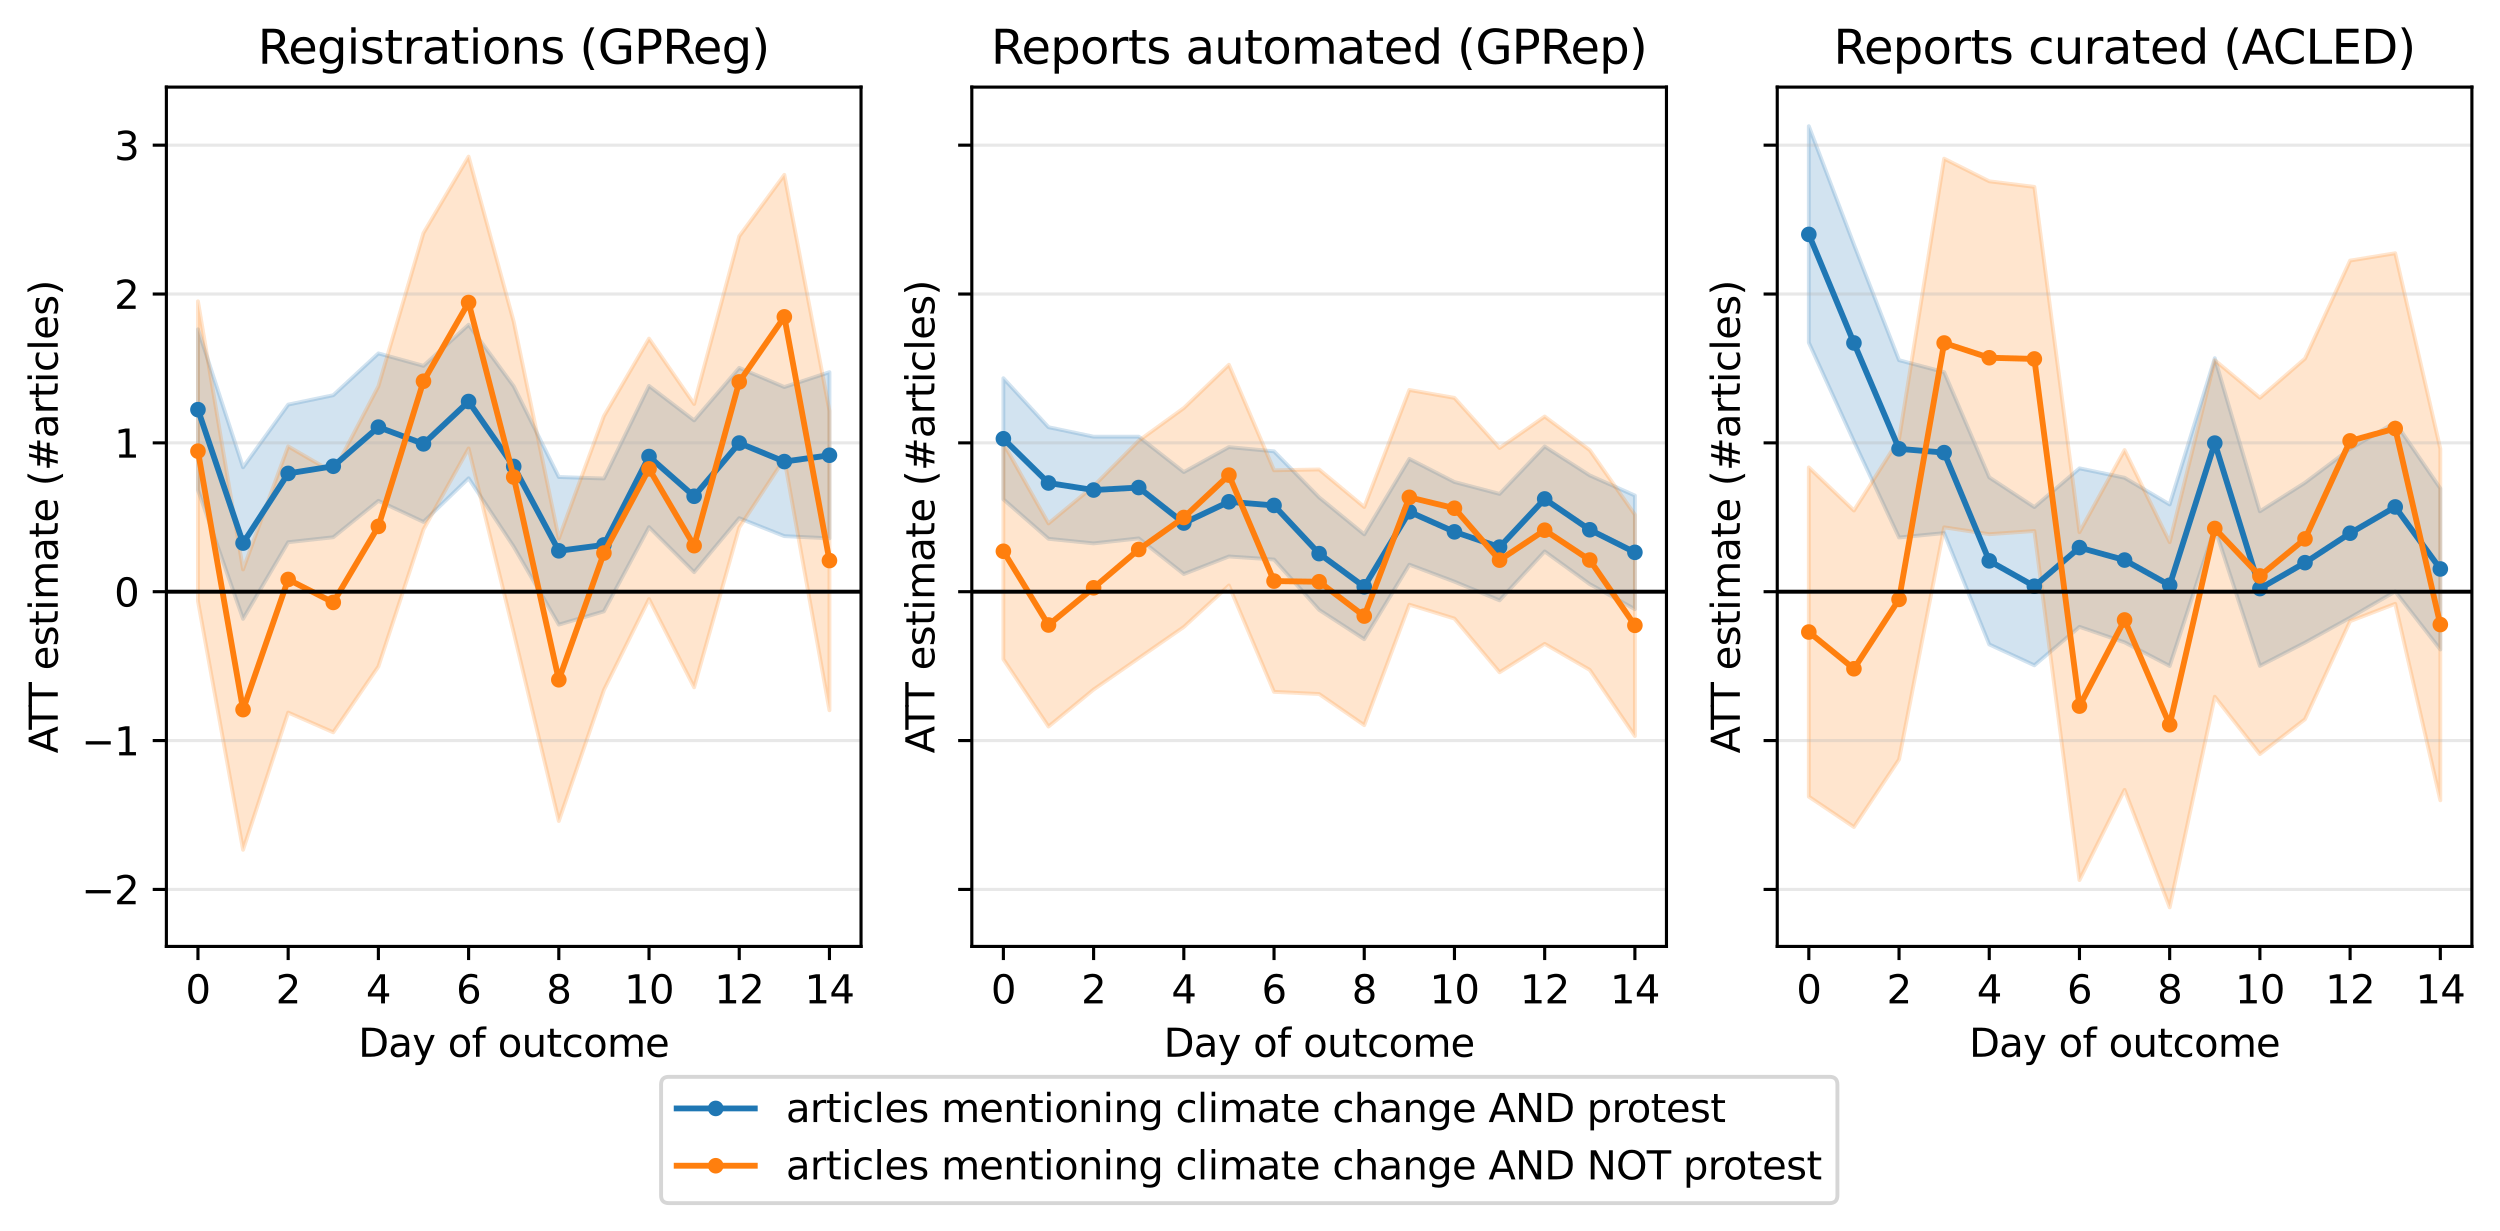 <?xml version="1.0" encoding="utf-8" standalone="no"?>
<!DOCTYPE svg PUBLIC "-//W3C//DTD SVG 1.1//EN"
  "http://www.w3.org/Graphics/SVG/1.1/DTD/svg11.dtd">
<svg xmlns:xlink="http://www.w3.org/1999/xlink" width="640.41pt" height="315.398pt" viewBox="0 0 640.41 315.398" xmlns="http://www.w3.org/2000/svg" version="1.1">
 <defs>
  <style type="text/css">*{stroke-linejoin: round; stroke-linecap: butt}</style>
 </defs>
 <g id="figure_1">
  <g id="patch_1">
   <path d="M 0 315.398
L 640.41 315.398
L 640.41 0
L 0 0
z
" style="fill: #ffffff"/>
  </g>
  <g id="axes_1">
   <g id="patch_2">
    <path d="M 42.62 242.438
L 220.564 242.438
L 220.564 22.318
L 42.62 22.318
z
" style="fill: #ffffff"/>
   </g>
   <g id="PolyCollection_1">
    <defs>
     <path id="m286f78a878" d="M 50.709 -189.885
L 50.709 -231.041
L 62.263 -195.686
L 73.818 -211.755
L 85.373 -214.161
L 96.928 -224.873
L 108.482 -221.686
L 120.037 -232.214
L 131.592 -216.463
L 143.147 -193.205
L 154.702 -192.83
L 166.256 -216.538
L 177.811 -207.713
L 189.366 -221.16
L 200.921 -216.256
L 212.475 -220.058
L 212.475 -177.496
L 212.475 -177.496
L 200.921 -178.058
L 189.366 -182.654
L 177.811 -168.831
L 166.256 -180.365
L 154.702 -158.792
L 143.147 -155.39
L 131.592 -175.359
L 120.037 -192.877
L 108.482 -181.7
L 96.928 -187.102
L 85.373 -177.77
L 73.818 -176.501
L 62.263 -156.868
L 50.709 -189.885
z
" style="stroke: #1f77b4; stroke-opacity: 0.2"/>
    </defs>
    <g clip-path="url(#paaccacb928)">
     <use xlink:href="#m286f78a878" x="0" y="315.398" style="fill: #1f77b4; fill-opacity: 0.2; stroke: #1f77b4; stroke-opacity: 0.2"/>
    </g>
   </g>
   <g id="PolyCollection_2">
    <defs>
     <path id="m82fc075fb9" d="M 50.709 -161.441
L 50.709 -238.216
L 62.263 -169.526
L 73.818 -201.061
L 85.373 -194.352
L 96.928 -216.443
L 108.482 -255.705
L 120.037 -275.282
L 131.592 -233.01
L 143.147 -177.441
L 154.702 -208.808
L 166.256 -228.657
L 177.811 -211.91
L 189.366 -254.878
L 200.921 -270.612
L 212.475 -210.147
L 212.475 -133.453
L 212.475 -133.453
L 200.921 -197.85
L 189.366 -180.264
L 177.811 -139.323
L 166.256 -161.935
L 154.702 -138.649
L 143.147 -105.08
L 131.592 -153.38
L 120.037 -200.529
L 108.482 -179.773
L 96.928 -144.66
L 85.373 -127.802
L 73.818 -132.864
L 62.263 -97.708
L 50.709 -161.441
z
" style="stroke: #ff7f0e; stroke-opacity: 0.2"/>
    </defs>
    <g clip-path="url(#paaccacb928)">
     <use xlink:href="#m82fc075fb9" x="0" y="315.398" style="fill: #ff7f0e; fill-opacity: 0.2; stroke: #ff7f0e; stroke-opacity: 0.2"/>
    </g>
   </g>
   <g id="matplotlib.axis_1">
    <g id="xtick_1">
     <g id="line2d_1">
      <defs>
       <path id="m1afc73c507" d="M 0 0
L 0 3.5
" style="stroke: #000000; stroke-width: 0.8"/>
      </defs>
      <g>
       <use xlink:href="#m1afc73c507" x="50.709" y="242.438" style="stroke: #000000; stroke-width: 0.8"/>
      </g>
     </g>
     <g id="text_1">
      <!-- 0 -->
      <g transform="translate(47.527 257.037) scale(0.1 -0.1)">
       <defs>
        <path id="DejaVuSans-30" d="M 2034 4250
Q 1547 4250 1301 3770
Q 1056 3291 1056 2328
Q 1056 1369 1301 889
Q 1547 409 2034 409
Q 2525 409 2770 889
Q 3016 1369 3016 2328
Q 3016 3291 2770 3770
Q 2525 4250 2034 4250
z
M 2034 4750
Q 2819 4750 3233 4129
Q 3647 3509 3647 2328
Q 3647 1150 3233 529
Q 2819 -91 2034 -91
Q 1250 -91 836 529
Q 422 1150 422 2328
Q 422 3509 836 4129
Q 1250 4750 2034 4750
z
" transform="scale(0.016)"/>
       </defs>
       <use xlink:href="#DejaVuSans-30"/>
      </g>
     </g>
    </g>
    <g id="xtick_2">
     <g id="line2d_2">
      <g>
       <use xlink:href="#m1afc73c507" x="73.818" y="242.438" style="stroke: #000000; stroke-width: 0.8"/>
      </g>
     </g>
     <g id="text_2">
      <!-- 2 -->
      <g transform="translate(70.637 257.037) scale(0.1 -0.1)">
       <defs>
        <path id="DejaVuSans-32" d="M 1228 531
L 3431 531
L 3431 0
L 469 0
L 469 531
Q 828 903 1448 1529
Q 2069 2156 2228 2338
Q 2531 2678 2651 2914
Q 2772 3150 2772 3378
Q 2772 3750 2511 3984
Q 2250 4219 1831 4219
Q 1534 4219 1204 4116
Q 875 4013 500 3803
L 500 4441
Q 881 4594 1212 4672
Q 1544 4750 1819 4750
Q 2544 4750 2975 4387
Q 3406 4025 3406 3419
Q 3406 3131 3298 2873
Q 3191 2616 2906 2266
Q 2828 2175 2409 1742
Q 1991 1309 1228 531
z
" transform="scale(0.016)"/>
       </defs>
       <use xlink:href="#DejaVuSans-32"/>
      </g>
     </g>
    </g>
    <g id="xtick_3">
     <g id="line2d_3">
      <g>
       <use xlink:href="#m1afc73c507" x="96.928" y="242.438" style="stroke: #000000; stroke-width: 0.8"/>
      </g>
     </g>
     <g id="text_3">
      <!-- 4 -->
      <g transform="translate(93.746 257.037) scale(0.1 -0.1)">
       <defs>
        <path id="DejaVuSans-34" d="M 2419 4116
L 825 1625
L 2419 1625
L 2419 4116
z
M 2253 4666
L 3047 4666
L 3047 1625
L 3713 1625
L 3713 1100
L 3047 1100
L 3047 0
L 2419 0
L 2419 1100
L 313 1100
L 313 1709
L 2253 4666
z
" transform="scale(0.016)"/>
       </defs>
       <use xlink:href="#DejaVuSans-34"/>
      </g>
     </g>
    </g>
    <g id="xtick_4">
     <g id="line2d_4">
      <g>
       <use xlink:href="#m1afc73c507" x="120.037" y="242.438" style="stroke: #000000; stroke-width: 0.8"/>
      </g>
     </g>
     <g id="text_4">
      <!-- 6 -->
      <g transform="translate(116.856 257.037) scale(0.1 -0.1)">
       <defs>
        <path id="DejaVuSans-36" d="M 2113 2584
Q 1688 2584 1439 2293
Q 1191 2003 1191 1497
Q 1191 994 1439 701
Q 1688 409 2113 409
Q 2538 409 2786 701
Q 3034 994 3034 1497
Q 3034 2003 2786 2293
Q 2538 2584 2113 2584
z
M 3366 4563
L 3366 3988
Q 3128 4100 2886 4159
Q 2644 4219 2406 4219
Q 1781 4219 1451 3797
Q 1122 3375 1075 2522
Q 1259 2794 1537 2939
Q 1816 3084 2150 3084
Q 2853 3084 3261 2657
Q 3669 2231 3669 1497
Q 3669 778 3244 343
Q 2819 -91 2113 -91
Q 1303 -91 875 529
Q 447 1150 447 2328
Q 447 3434 972 4092
Q 1497 4750 2381 4750
Q 2619 4750 2861 4703
Q 3103 4656 3366 4563
z
" transform="scale(0.016)"/>
       </defs>
       <use xlink:href="#DejaVuSans-36"/>
      </g>
     </g>
    </g>
    <g id="xtick_5">
     <g id="line2d_5">
      <g>
       <use xlink:href="#m1afc73c507" x="143.147" y="242.438" style="stroke: #000000; stroke-width: 0.8"/>
      </g>
     </g>
     <g id="text_5">
      <!-- 8 -->
      <g transform="translate(139.965 257.037) scale(0.1 -0.1)">
       <defs>
        <path id="DejaVuSans-38" d="M 2034 2216
Q 1584 2216 1326 1975
Q 1069 1734 1069 1313
Q 1069 891 1326 650
Q 1584 409 2034 409
Q 2484 409 2743 651
Q 3003 894 3003 1313
Q 3003 1734 2745 1975
Q 2488 2216 2034 2216
z
M 1403 2484
Q 997 2584 770 2862
Q 544 3141 544 3541
Q 544 4100 942 4425
Q 1341 4750 2034 4750
Q 2731 4750 3128 4425
Q 3525 4100 3525 3541
Q 3525 3141 3298 2862
Q 3072 2584 2669 2484
Q 3125 2378 3379 2068
Q 3634 1759 3634 1313
Q 3634 634 3220 271
Q 2806 -91 2034 -91
Q 1263 -91 848 271
Q 434 634 434 1313
Q 434 1759 690 2068
Q 947 2378 1403 2484
z
M 1172 3481
Q 1172 3119 1398 2916
Q 1625 2713 2034 2713
Q 2441 2713 2670 2916
Q 2900 3119 2900 3481
Q 2900 3844 2670 4047
Q 2441 4250 2034 4250
Q 1625 4250 1398 4047
Q 1172 3844 1172 3481
z
" transform="scale(0.016)"/>
       </defs>
       <use xlink:href="#DejaVuSans-38"/>
      </g>
     </g>
    </g>
    <g id="xtick_6">
     <g id="line2d_6">
      <g>
       <use xlink:href="#m1afc73c507" x="166.256" y="242.438" style="stroke: #000000; stroke-width: 0.8"/>
      </g>
     </g>
     <g id="text_6">
      <!-- 10 -->
      <g transform="translate(159.894 257.037) scale(0.1 -0.1)">
       <defs>
        <path id="DejaVuSans-31" d="M 794 531
L 1825 531
L 1825 4091
L 703 3866
L 703 4441
L 1819 4666
L 2450 4666
L 2450 531
L 3481 531
L 3481 0
L 794 0
L 794 531
z
" transform="scale(0.016)"/>
       </defs>
       <use xlink:href="#DejaVuSans-31"/>
       <use xlink:href="#DejaVuSans-30" x="63.623"/>
      </g>
     </g>
    </g>
    <g id="xtick_7">
     <g id="line2d_7">
      <g>
       <use xlink:href="#m1afc73c507" x="189.366" y="242.438" style="stroke: #000000; stroke-width: 0.8"/>
      </g>
     </g>
     <g id="text_7">
      <!-- 12 -->
      <g transform="translate(183.003 257.037) scale(0.1 -0.1)">
       <use xlink:href="#DejaVuSans-31"/>
       <use xlink:href="#DejaVuSans-32" x="63.623"/>
      </g>
     </g>
    </g>
    <g id="xtick_8">
     <g id="line2d_8">
      <g>
       <use xlink:href="#m1afc73c507" x="212.475" y="242.438" style="stroke: #000000; stroke-width: 0.8"/>
      </g>
     </g>
     <g id="text_8">
      <!-- 14 -->
      <g transform="translate(206.113 257.037) scale(0.1 -0.1)">
       <use xlink:href="#DejaVuSans-31"/>
       <use xlink:href="#DejaVuSans-34" x="63.623"/>
      </g>
     </g>
    </g>
    <g id="text_9">
     <!-- Day of outcome -->
     <g transform="translate(91.777 270.715) scale(0.1 -0.1)">
      <defs>
       <path id="DejaVuSans-44" d="M 1259 4147
L 1259 519
L 2022 519
Q 2988 519 3436 956
Q 3884 1394 3884 2338
Q 3884 3275 3436 3711
Q 2988 4147 2022 4147
L 1259 4147
z
M 628 4666
L 1925 4666
Q 3281 4666 3915 4102
Q 4550 3538 4550 2338
Q 4550 1131 3912 565
Q 3275 0 1925 0
L 628 0
L 628 4666
z
" transform="scale(0.016)"/>
       <path id="DejaVuSans-61" d="M 2194 1759
Q 1497 1759 1228 1600
Q 959 1441 959 1056
Q 959 750 1161 570
Q 1363 391 1709 391
Q 2188 391 2477 730
Q 2766 1069 2766 1631
L 2766 1759
L 2194 1759
z
M 3341 1997
L 3341 0
L 2766 0
L 2766 531
Q 2569 213 2275 61
Q 1981 -91 1556 -91
Q 1019 -91 701 211
Q 384 513 384 1019
Q 384 1609 779 1909
Q 1175 2209 1959 2209
L 2766 2209
L 2766 2266
Q 2766 2663 2505 2880
Q 2244 3097 1772 3097
Q 1472 3097 1187 3025
Q 903 2953 641 2809
L 641 3341
Q 956 3463 1253 3523
Q 1550 3584 1831 3584
Q 2591 3584 2966 3190
Q 3341 2797 3341 1997
z
" transform="scale(0.016)"/>
       <path id="DejaVuSans-79" d="M 2059 -325
Q 1816 -950 1584 -1140
Q 1353 -1331 966 -1331
L 506 -1331
L 506 -850
L 844 -850
Q 1081 -850 1212 -737
Q 1344 -625 1503 -206
L 1606 56
L 191 3500
L 800 3500
L 1894 763
L 2988 3500
L 3597 3500
L 2059 -325
z
" transform="scale(0.016)"/>
       <path id="DejaVuSans-20" transform="scale(0.016)"/>
       <path id="DejaVuSans-6f" d="M 1959 3097
Q 1497 3097 1228 2736
Q 959 2375 959 1747
Q 959 1119 1226 758
Q 1494 397 1959 397
Q 2419 397 2687 759
Q 2956 1122 2956 1747
Q 2956 2369 2687 2733
Q 2419 3097 1959 3097
z
M 1959 3584
Q 2709 3584 3137 3096
Q 3566 2609 3566 1747
Q 3566 888 3137 398
Q 2709 -91 1959 -91
Q 1206 -91 779 398
Q 353 888 353 1747
Q 353 2609 779 3096
Q 1206 3584 1959 3584
z
" transform="scale(0.016)"/>
       <path id="DejaVuSans-66" d="M 2375 4863
L 2375 4384
L 1825 4384
Q 1516 4384 1395 4259
Q 1275 4134 1275 3809
L 1275 3500
L 2222 3500
L 2222 3053
L 1275 3053
L 1275 0
L 697 0
L 697 3053
L 147 3053
L 147 3500
L 697 3500
L 697 3744
Q 697 4328 969 4595
Q 1241 4863 1831 4863
L 2375 4863
z
" transform="scale(0.016)"/>
       <path id="DejaVuSans-75" d="M 544 1381
L 544 3500
L 1119 3500
L 1119 1403
Q 1119 906 1312 657
Q 1506 409 1894 409
Q 2359 409 2629 706
Q 2900 1003 2900 1516
L 2900 3500
L 3475 3500
L 3475 0
L 2900 0
L 2900 538
Q 2691 219 2414 64
Q 2138 -91 1772 -91
Q 1169 -91 856 284
Q 544 659 544 1381
z
M 1991 3584
L 1991 3584
z
" transform="scale(0.016)"/>
       <path id="DejaVuSans-74" d="M 1172 4494
L 1172 3500
L 2356 3500
L 2356 3053
L 1172 3053
L 1172 1153
Q 1172 725 1289 603
Q 1406 481 1766 481
L 2356 481
L 2356 0
L 1766 0
Q 1100 0 847 248
Q 594 497 594 1153
L 594 3053
L 172 3053
L 172 3500
L 594 3500
L 594 4494
L 1172 4494
z
" transform="scale(0.016)"/>
       <path id="DejaVuSans-63" d="M 3122 3366
L 3122 2828
Q 2878 2963 2633 3030
Q 2388 3097 2138 3097
Q 1578 3097 1268 2742
Q 959 2388 959 1747
Q 959 1106 1268 751
Q 1578 397 2138 397
Q 2388 397 2633 464
Q 2878 531 3122 666
L 3122 134
Q 2881 22 2623 -34
Q 2366 -91 2075 -91
Q 1284 -91 818 406
Q 353 903 353 1747
Q 353 2603 823 3093
Q 1294 3584 2113 3584
Q 2378 3584 2631 3529
Q 2884 3475 3122 3366
z
" transform="scale(0.016)"/>
       <path id="DejaVuSans-6d" d="M 3328 2828
Q 3544 3216 3844 3400
Q 4144 3584 4550 3584
Q 5097 3584 5394 3201
Q 5691 2819 5691 2113
L 5691 0
L 5113 0
L 5113 2094
Q 5113 2597 4934 2840
Q 4756 3084 4391 3084
Q 3944 3084 3684 2787
Q 3425 2491 3425 1978
L 3425 0
L 2847 0
L 2847 2094
Q 2847 2600 2669 2842
Q 2491 3084 2119 3084
Q 1678 3084 1418 2786
Q 1159 2488 1159 1978
L 1159 0
L 581 0
L 581 3500
L 1159 3500
L 1159 2956
Q 1356 3278 1631 3431
Q 1906 3584 2284 3584
Q 2666 3584 2933 3390
Q 3200 3197 3328 2828
z
" transform="scale(0.016)"/>
       <path id="DejaVuSans-65" d="M 3597 1894
L 3597 1613
L 953 1613
Q 991 1019 1311 708
Q 1631 397 2203 397
Q 2534 397 2845 478
Q 3156 559 3463 722
L 3463 178
Q 3153 47 2828 -22
Q 2503 -91 2169 -91
Q 1331 -91 842 396
Q 353 884 353 1716
Q 353 2575 817 3079
Q 1281 3584 2069 3584
Q 2775 3584 3186 3129
Q 3597 2675 3597 1894
z
M 3022 2063
Q 3016 2534 2758 2815
Q 2500 3097 2075 3097
Q 1594 3097 1305 2825
Q 1016 2553 972 2059
L 3022 2063
z
" transform="scale(0.016)"/>
      </defs>
      <use xlink:href="#DejaVuSans-44"/>
      <use xlink:href="#DejaVuSans-61" x="77.002"/>
      <use xlink:href="#DejaVuSans-79" x="138.281"/>
      <use xlink:href="#DejaVuSans-20" x="197.461"/>
      <use xlink:href="#DejaVuSans-6f" x="229.248"/>
      <use xlink:href="#DejaVuSans-66" x="290.43"/>
      <use xlink:href="#DejaVuSans-20" x="325.635"/>
      <use xlink:href="#DejaVuSans-6f" x="357.422"/>
      <use xlink:href="#DejaVuSans-75" x="418.604"/>
      <use xlink:href="#DejaVuSans-74" x="481.982"/>
      <use xlink:href="#DejaVuSans-63" x="521.191"/>
      <use xlink:href="#DejaVuSans-6f" x="576.172"/>
      <use xlink:href="#DejaVuSans-6d" x="637.354"/>
      <use xlink:href="#DejaVuSans-65" x="734.766"/>
     </g>
    </g>
   </g>
   <g id="matplotlib.axis_2">
    <g id="ytick_1">
     <g id="line2d_9">
      <path d="M 42.62 227.834
L 220.564 227.834
" clip-path="url(#paaccacb928)" style="fill: none; stroke: #b0b0b0; stroke-opacity: 0.3; stroke-width: 0.8; stroke-linecap: square"/>
     </g>
     <g id="line2d_10">
      <defs>
       <path id="md54a6861de" d="M 0 0
L -3.5 0
" style="stroke: #000000; stroke-width: 0.8"/>
      </defs>
      <g>
       <use xlink:href="#md54a6861de" x="42.62" y="227.834" style="stroke: #000000; stroke-width: 0.8"/>
      </g>
     </g>
     <g id="text_10">
      <!-- −2 -->
      <g transform="translate(20.878 231.633) scale(0.1 -0.1)">
       <defs>
        <path id="DejaVuSans-2212" d="M 678 2272
L 4684 2272
L 4684 1741
L 678 1741
L 678 2272
z
" transform="scale(0.016)"/>
       </defs>
       <use xlink:href="#DejaVuSans-2212"/>
       <use xlink:href="#DejaVuSans-32" x="83.789"/>
      </g>
     </g>
    </g>
    <g id="ytick_2">
     <g id="line2d_11">
      <path d="M 42.62 189.704
L 220.564 189.704
" clip-path="url(#paaccacb928)" style="fill: none; stroke: #b0b0b0; stroke-opacity: 0.3; stroke-width: 0.8; stroke-linecap: square"/>
     </g>
     <g id="line2d_12">
      <g>
       <use xlink:href="#md54a6861de" x="42.62" y="189.704" style="stroke: #000000; stroke-width: 0.8"/>
      </g>
     </g>
     <g id="text_11">
      <!-- −1 -->
      <g transform="translate(20.878 193.504) scale(0.1 -0.1)">
       <use xlink:href="#DejaVuSans-2212"/>
       <use xlink:href="#DejaVuSans-31" x="83.789"/>
      </g>
     </g>
    </g>
    <g id="ytick_3">
     <g id="line2d_13">
      <path d="M 42.62 151.575
L 220.564 151.575
" clip-path="url(#paaccacb928)" style="fill: none; stroke: #b0b0b0; stroke-opacity: 0.3; stroke-width: 0.8; stroke-linecap: square"/>
     </g>
     <g id="line2d_14">
      <g>
       <use xlink:href="#md54a6861de" x="42.62" y="151.575" style="stroke: #000000; stroke-width: 0.8"/>
      </g>
     </g>
     <g id="text_12">
      <!-- 0 -->
      <g transform="translate(29.258 155.374) scale(0.1 -0.1)">
       <use xlink:href="#DejaVuSans-30"/>
      </g>
     </g>
    </g>
    <g id="ytick_4">
     <g id="line2d_15">
      <path d="M 42.62 113.446
L 220.564 113.446
" clip-path="url(#paaccacb928)" style="fill: none; stroke: #b0b0b0; stroke-opacity: 0.3; stroke-width: 0.8; stroke-linecap: square"/>
     </g>
     <g id="line2d_16">
      <g>
       <use xlink:href="#md54a6861de" x="42.62" y="113.446" style="stroke: #000000; stroke-width: 0.8"/>
      </g>
     </g>
     <g id="text_13">
      <!-- 1 -->
      <g transform="translate(29.258 117.245) scale(0.1 -0.1)">
       <use xlink:href="#DejaVuSans-31"/>
      </g>
     </g>
    </g>
    <g id="ytick_5">
     <g id="line2d_17">
      <path d="M 42.62 75.317
L 220.564 75.317
" clip-path="url(#paaccacb928)" style="fill: none; stroke: #b0b0b0; stroke-opacity: 0.3; stroke-width: 0.8; stroke-linecap: square"/>
     </g>
     <g id="line2d_18">
      <g>
       <use xlink:href="#md54a6861de" x="42.62" y="75.317" style="stroke: #000000; stroke-width: 0.8"/>
      </g>
     </g>
     <g id="text_14">
      <!-- 2 -->
      <g transform="translate(29.258 79.116) scale(0.1 -0.1)">
       <use xlink:href="#DejaVuSans-32"/>
      </g>
     </g>
    </g>
    <g id="ytick_6">
     <g id="line2d_19">
      <path d="M 42.62 37.188
L 220.564 37.188
" clip-path="url(#paaccacb928)" style="fill: none; stroke: #b0b0b0; stroke-opacity: 0.3; stroke-width: 0.8; stroke-linecap: square"/>
     </g>
     <g id="line2d_20">
      <g>
       <use xlink:href="#md54a6861de" x="42.62" y="37.188" style="stroke: #000000; stroke-width: 0.8"/>
      </g>
     </g>
     <g id="text_15">
      <!-- 3 -->
      <g transform="translate(29.258 40.987) scale(0.1 -0.1)">
       <defs>
        <path id="DejaVuSans-33" d="M 2597 2516
Q 3050 2419 3304 2112
Q 3559 1806 3559 1356
Q 3559 666 3084 287
Q 2609 -91 1734 -91
Q 1441 -91 1130 -33
Q 819 25 488 141
L 488 750
Q 750 597 1062 519
Q 1375 441 1716 441
Q 2309 441 2620 675
Q 2931 909 2931 1356
Q 2931 1769 2642 2001
Q 2353 2234 1838 2234
L 1294 2234
L 1294 2753
L 1863 2753
Q 2328 2753 2575 2939
Q 2822 3125 2822 3475
Q 2822 3834 2567 4026
Q 2313 4219 1838 4219
Q 1578 4219 1281 4162
Q 984 4106 628 3988
L 628 4550
Q 988 4650 1302 4700
Q 1616 4750 1894 4750
Q 2613 4750 3031 4423
Q 3450 4097 3450 3541
Q 3450 3153 3228 2886
Q 3006 2619 2597 2516
z
" transform="scale(0.016)"/>
       </defs>
       <use xlink:href="#DejaVuSans-33"/>
      </g>
     </g>
    </g>
    <g id="text_16">
     <!-- ATT estimate (#articles) -->
     <g transform="translate(14.798 192.991) rotate(-90) scale(0.1 -0.1)">
      <defs>
       <path id="DejaVuSans-41" d="M 2188 4044
L 1331 1722
L 3047 1722
L 2188 4044
z
M 1831 4666
L 2547 4666
L 4325 0
L 3669 0
L 3244 1197
L 1141 1197
L 716 0
L 50 0
L 1831 4666
z
" transform="scale(0.016)"/>
       <path id="DejaVuSans-54" d="M -19 4666
L 3928 4666
L 3928 4134
L 2272 4134
L 2272 0
L 1638 0
L 1638 4134
L -19 4134
L -19 4666
z
" transform="scale(0.016)"/>
       <path id="DejaVuSans-73" d="M 2834 3397
L 2834 2853
Q 2591 2978 2328 3040
Q 2066 3103 1784 3103
Q 1356 3103 1142 2972
Q 928 2841 928 2578
Q 928 2378 1081 2264
Q 1234 2150 1697 2047
L 1894 2003
Q 2506 1872 2764 1633
Q 3022 1394 3022 966
Q 3022 478 2636 193
Q 2250 -91 1575 -91
Q 1294 -91 989 -36
Q 684 19 347 128
L 347 722
Q 666 556 975 473
Q 1284 391 1588 391
Q 1994 391 2212 530
Q 2431 669 2431 922
Q 2431 1156 2273 1281
Q 2116 1406 1581 1522
L 1381 1569
Q 847 1681 609 1914
Q 372 2147 372 2553
Q 372 3047 722 3315
Q 1072 3584 1716 3584
Q 2034 3584 2315 3537
Q 2597 3491 2834 3397
z
" transform="scale(0.016)"/>
       <path id="DejaVuSans-69" d="M 603 3500
L 1178 3500
L 1178 0
L 603 0
L 603 3500
z
M 603 4863
L 1178 4863
L 1178 4134
L 603 4134
L 603 4863
z
" transform="scale(0.016)"/>
       <path id="DejaVuSans-28" d="M 1984 4856
Q 1566 4138 1362 3434
Q 1159 2731 1159 2009
Q 1159 1288 1364 580
Q 1569 -128 1984 -844
L 1484 -844
Q 1016 -109 783 600
Q 550 1309 550 2009
Q 550 2706 781 3412
Q 1013 4119 1484 4856
L 1984 4856
z
" transform="scale(0.016)"/>
       <path id="DejaVuSans-23" d="M 3272 2816
L 2363 2816
L 2100 1772
L 3016 1772
L 3272 2816
z
M 2803 4594
L 2478 3297
L 3391 3297
L 3719 4594
L 4219 4594
L 3897 3297
L 4872 3297
L 4872 2816
L 3775 2816
L 3519 1772
L 4513 1772
L 4513 1294
L 3397 1294
L 3072 0
L 2572 0
L 2894 1294
L 1978 1294
L 1656 0
L 1153 0
L 1478 1294
L 494 1294
L 494 1772
L 1594 1772
L 1856 2816
L 850 2816
L 850 3297
L 1978 3297
L 2297 4594
L 2803 4594
z
" transform="scale(0.016)"/>
       <path id="DejaVuSans-72" d="M 2631 2963
Q 2534 3019 2420 3045
Q 2306 3072 2169 3072
Q 1681 3072 1420 2755
Q 1159 2438 1159 1844
L 1159 0
L 581 0
L 581 3500
L 1159 3500
L 1159 2956
Q 1341 3275 1631 3429
Q 1922 3584 2338 3584
Q 2397 3584 2469 3576
Q 2541 3569 2628 3553
L 2631 2963
z
" transform="scale(0.016)"/>
       <path id="DejaVuSans-6c" d="M 603 4863
L 1178 4863
L 1178 0
L 603 0
L 603 4863
z
" transform="scale(0.016)"/>
       <path id="DejaVuSans-29" d="M 513 4856
L 1013 4856
Q 1481 4119 1714 3412
Q 1947 2706 1947 2009
Q 1947 1309 1714 600
Q 1481 -109 1013 -844
L 513 -844
Q 928 -128 1133 580
Q 1338 1288 1338 2009
Q 1338 2731 1133 3434
Q 928 4138 513 4856
z
" transform="scale(0.016)"/>
      </defs>
      <use xlink:href="#DejaVuSans-41"/>
      <use xlink:href="#DejaVuSans-54" x="60.658"/>
      <use xlink:href="#DejaVuSans-54" x="119.992"/>
      <use xlink:href="#DejaVuSans-20" x="181.076"/>
      <use xlink:href="#DejaVuSans-65" x="212.863"/>
      <use xlink:href="#DejaVuSans-73" x="274.387"/>
      <use xlink:href="#DejaVuSans-74" x="326.486"/>
      <use xlink:href="#DejaVuSans-69" x="365.695"/>
      <use xlink:href="#DejaVuSans-6d" x="393.479"/>
      <use xlink:href="#DejaVuSans-61" x="490.891"/>
      <use xlink:href="#DejaVuSans-74" x="552.17"/>
      <use xlink:href="#DejaVuSans-65" x="591.379"/>
      <use xlink:href="#DejaVuSans-20" x="652.902"/>
      <use xlink:href="#DejaVuSans-28" x="684.689"/>
      <use xlink:href="#DejaVuSans-23" x="723.703"/>
      <use xlink:href="#DejaVuSans-61" x="807.492"/>
      <use xlink:href="#DejaVuSans-72" x="868.771"/>
      <use xlink:href="#DejaVuSans-74" x="909.885"/>
      <use xlink:href="#DejaVuSans-69" x="949.094"/>
      <use xlink:href="#DejaVuSans-63" x="976.877"/>
      <use xlink:href="#DejaVuSans-6c" x="1031.857"/>
      <use xlink:href="#DejaVuSans-65" x="1059.641"/>
      <use xlink:href="#DejaVuSans-73" x="1121.164"/>
      <use xlink:href="#DejaVuSans-29" x="1173.264"/>
     </g>
    </g>
   </g>
   <g id="line2d_21">
    <path d="M 50.709 104.935
L 62.263 139.121
L 73.818 121.27
L 85.373 119.433
L 96.928 109.411
L 108.482 113.705
L 120.037 102.852
L 131.592 119.487
L 143.147 141.101
L 154.702 139.587
L 166.256 116.946
L 177.811 127.126
L 189.366 113.491
L 200.921 118.242
L 212.475 116.621
" clip-path="url(#paaccacb928)" style="fill: none; stroke: #1f77b4; stroke-width: 1.5; stroke-linecap: square"/>
    <defs>
     <path id="m64a1d4b451" d="M 0 1.5
C 0.398 1.5 0.779 1.342 1.061 1.061
C 1.342 0.779 1.5 0.398 1.5 0
C 1.5 -0.398 1.342 -0.779 1.061 -1.061
C 0.779 -1.342 0.398 -1.5 0 -1.5
C -0.398 -1.5 -0.779 -1.342 -1.061 -1.061
C -1.342 -0.779 -1.5 -0.398 -1.5 0
C -1.5 0.398 -1.342 0.779 -1.061 1.061
C -0.779 1.342 -0.398 1.5 0 1.5
z
" style="stroke: #1f77b4"/>
    </defs>
    <g clip-path="url(#paaccacb928)">
     <use xlink:href="#m64a1d4b451" x="50.709" y="104.935" style="fill: #1f77b4; stroke: #1f77b4"/>
     <use xlink:href="#m64a1d4b451" x="62.263" y="139.121" style="fill: #1f77b4; stroke: #1f77b4"/>
     <use xlink:href="#m64a1d4b451" x="73.818" y="121.27" style="fill: #1f77b4; stroke: #1f77b4"/>
     <use xlink:href="#m64a1d4b451" x="85.373" y="119.433" style="fill: #1f77b4; stroke: #1f77b4"/>
     <use xlink:href="#m64a1d4b451" x="96.928" y="109.411" style="fill: #1f77b4; stroke: #1f77b4"/>
     <use xlink:href="#m64a1d4b451" x="108.482" y="113.705" style="fill: #1f77b4; stroke: #1f77b4"/>
     <use xlink:href="#m64a1d4b451" x="120.037" y="102.852" style="fill: #1f77b4; stroke: #1f77b4"/>
     <use xlink:href="#m64a1d4b451" x="131.592" y="119.487" style="fill: #1f77b4; stroke: #1f77b4"/>
     <use xlink:href="#m64a1d4b451" x="143.147" y="141.101" style="fill: #1f77b4; stroke: #1f77b4"/>
     <use xlink:href="#m64a1d4b451" x="154.702" y="139.587" style="fill: #1f77b4; stroke: #1f77b4"/>
     <use xlink:href="#m64a1d4b451" x="166.256" y="116.946" style="fill: #1f77b4; stroke: #1f77b4"/>
     <use xlink:href="#m64a1d4b451" x="177.811" y="127.126" style="fill: #1f77b4; stroke: #1f77b4"/>
     <use xlink:href="#m64a1d4b451" x="189.366" y="113.491" style="fill: #1f77b4; stroke: #1f77b4"/>
     <use xlink:href="#m64a1d4b451" x="200.921" y="118.242" style="fill: #1f77b4; stroke: #1f77b4"/>
     <use xlink:href="#m64a1d4b451" x="212.475" y="116.621" style="fill: #1f77b4; stroke: #1f77b4"/>
    </g>
   </g>
   <g id="line2d_22">
    <path d="M 50.709 115.57
L 62.263 181.781
L 73.818 148.435
L 85.373 154.321
L 96.928 134.847
L 108.482 97.659
L 120.037 77.493
L 131.592 122.203
L 143.147 174.138
L 154.702 141.669
L 166.256 120.102
L 177.811 139.782
L 189.366 97.827
L 200.921 81.167
L 212.475 143.598
" clip-path="url(#paaccacb928)" style="fill: none; stroke: #ff7f0e; stroke-width: 1.5; stroke-linecap: square"/>
    <defs>
     <path id="m25198c9594" d="M 0 1.5
C 0.398 1.5 0.779 1.342 1.061 1.061
C 1.342 0.779 1.5 0.398 1.5 0
C 1.5 -0.398 1.342 -0.779 1.061 -1.061
C 0.779 -1.342 0.398 -1.5 0 -1.5
C -0.398 -1.5 -0.779 -1.342 -1.061 -1.061
C -1.342 -0.779 -1.5 -0.398 -1.5 0
C -1.5 0.398 -1.342 0.779 -1.061 1.061
C -0.779 1.342 -0.398 1.5 0 1.5
z
" style="stroke: #ff7f0e"/>
    </defs>
    <g clip-path="url(#paaccacb928)">
     <use xlink:href="#m25198c9594" x="50.709" y="115.57" style="fill: #ff7f0e; stroke: #ff7f0e"/>
     <use xlink:href="#m25198c9594" x="62.263" y="181.781" style="fill: #ff7f0e; stroke: #ff7f0e"/>
     <use xlink:href="#m25198c9594" x="73.818" y="148.435" style="fill: #ff7f0e; stroke: #ff7f0e"/>
     <use xlink:href="#m25198c9594" x="85.373" y="154.321" style="fill: #ff7f0e; stroke: #ff7f0e"/>
     <use xlink:href="#m25198c9594" x="96.928" y="134.847" style="fill: #ff7f0e; stroke: #ff7f0e"/>
     <use xlink:href="#m25198c9594" x="108.482" y="97.659" style="fill: #ff7f0e; stroke: #ff7f0e"/>
     <use xlink:href="#m25198c9594" x="120.037" y="77.493" style="fill: #ff7f0e; stroke: #ff7f0e"/>
     <use xlink:href="#m25198c9594" x="131.592" y="122.203" style="fill: #ff7f0e; stroke: #ff7f0e"/>
     <use xlink:href="#m25198c9594" x="143.147" y="174.138" style="fill: #ff7f0e; stroke: #ff7f0e"/>
     <use xlink:href="#m25198c9594" x="154.702" y="141.669" style="fill: #ff7f0e; stroke: #ff7f0e"/>
     <use xlink:href="#m25198c9594" x="166.256" y="120.102" style="fill: #ff7f0e; stroke: #ff7f0e"/>
     <use xlink:href="#m25198c9594" x="177.811" y="139.782" style="fill: #ff7f0e; stroke: #ff7f0e"/>
     <use xlink:href="#m25198c9594" x="189.366" y="97.827" style="fill: #ff7f0e; stroke: #ff7f0e"/>
     <use xlink:href="#m25198c9594" x="200.921" y="81.167" style="fill: #ff7f0e; stroke: #ff7f0e"/>
     <use xlink:href="#m25198c9594" x="212.475" y="143.598" style="fill: #ff7f0e; stroke: #ff7f0e"/>
    </g>
   </g>
   <g id="line2d_23">
    <path d="M 42.62 151.575
L 220.564 151.575
" clip-path="url(#paaccacb928)" style="fill: none; stroke: #000000; stroke-linecap: square"/>
   </g>
   <g id="patch_3">
    <path d="M 42.62 242.438
L 42.62 22.318
" style="fill: none; stroke: #000000; stroke-width: 0.8; stroke-linejoin: miter; stroke-linecap: square"/>
   </g>
   <g id="patch_4">
    <path d="M 220.564 242.438
L 220.564 22.318
" style="fill: none; stroke: #000000; stroke-width: 0.8; stroke-linejoin: miter; stroke-linecap: square"/>
   </g>
   <g id="patch_5">
    <path d="M 42.62 242.438
L 220.564 242.438
" style="fill: none; stroke: #000000; stroke-width: 0.8; stroke-linejoin: miter; stroke-linecap: square"/>
   </g>
   <g id="patch_6">
    <path d="M 42.62 22.318
L 220.564 22.318
" style="fill: none; stroke: #000000; stroke-width: 0.8; stroke-linejoin: miter; stroke-linecap: square"/>
   </g>
   <g id="text_17">
    <!-- Registrations (GPReg) -->
    <g transform="translate(66.03 16.318) scale(0.12 -0.12)">
     <defs>
      <path id="DejaVuSans-52" d="M 2841 2188
Q 3044 2119 3236 1894
Q 3428 1669 3622 1275
L 4263 0
L 3584 0
L 2988 1197
Q 2756 1666 2539 1819
Q 2322 1972 1947 1972
L 1259 1972
L 1259 0
L 628 0
L 628 4666
L 2053 4666
Q 2853 4666 3247 4331
Q 3641 3997 3641 3322
Q 3641 2881 3436 2590
Q 3231 2300 2841 2188
z
M 1259 4147
L 1259 2491
L 2053 2491
Q 2509 2491 2742 2702
Q 2975 2913 2975 3322
Q 2975 3731 2742 3939
Q 2509 4147 2053 4147
L 1259 4147
z
" transform="scale(0.016)"/>
      <path id="DejaVuSans-67" d="M 2906 1791
Q 2906 2416 2648 2759
Q 2391 3103 1925 3103
Q 1463 3103 1205 2759
Q 947 2416 947 1791
Q 947 1169 1205 825
Q 1463 481 1925 481
Q 2391 481 2648 825
Q 2906 1169 2906 1791
z
M 3481 434
Q 3481 -459 3084 -895
Q 2688 -1331 1869 -1331
Q 1566 -1331 1297 -1286
Q 1028 -1241 775 -1147
L 775 -588
Q 1028 -725 1275 -790
Q 1522 -856 1778 -856
Q 2344 -856 2625 -561
Q 2906 -266 2906 331
L 2906 616
Q 2728 306 2450 153
Q 2172 0 1784 0
Q 1141 0 747 490
Q 353 981 353 1791
Q 353 2603 747 3093
Q 1141 3584 1784 3584
Q 2172 3584 2450 3431
Q 2728 3278 2906 2969
L 2906 3500
L 3481 3500
L 3481 434
z
" transform="scale(0.016)"/>
      <path id="DejaVuSans-6e" d="M 3513 2113
L 3513 0
L 2938 0
L 2938 2094
Q 2938 2591 2744 2837
Q 2550 3084 2163 3084
Q 1697 3084 1428 2787
Q 1159 2491 1159 1978
L 1159 0
L 581 0
L 581 3500
L 1159 3500
L 1159 2956
Q 1366 3272 1645 3428
Q 1925 3584 2291 3584
Q 2894 3584 3203 3211
Q 3513 2838 3513 2113
z
" transform="scale(0.016)"/>
      <path id="DejaVuSans-47" d="M 3809 666
L 3809 1919
L 2778 1919
L 2778 2438
L 4434 2438
L 4434 434
Q 4069 175 3628 42
Q 3188 -91 2688 -91
Q 1594 -91 976 548
Q 359 1188 359 2328
Q 359 3472 976 4111
Q 1594 4750 2688 4750
Q 3144 4750 3555 4637
Q 3966 4525 4313 4306
L 4313 3634
Q 3963 3931 3569 4081
Q 3175 4231 2741 4231
Q 1884 4231 1454 3753
Q 1025 3275 1025 2328
Q 1025 1384 1454 906
Q 1884 428 2741 428
Q 3075 428 3337 486
Q 3600 544 3809 666
z
" transform="scale(0.016)"/>
      <path id="DejaVuSans-50" d="M 1259 4147
L 1259 2394
L 2053 2394
Q 2494 2394 2734 2622
Q 2975 2850 2975 3272
Q 2975 3691 2734 3919
Q 2494 4147 2053 4147
L 1259 4147
z
M 628 4666
L 2053 4666
Q 2838 4666 3239 4311
Q 3641 3956 3641 3272
Q 3641 2581 3239 2228
Q 2838 1875 2053 1875
L 1259 1875
L 1259 0
L 628 0
L 628 4666
z
" transform="scale(0.016)"/>
     </defs>
     <use xlink:href="#DejaVuSans-52"/>
     <use xlink:href="#DejaVuSans-65" x="64.982"/>
     <use xlink:href="#DejaVuSans-67" x="126.506"/>
     <use xlink:href="#DejaVuSans-69" x="189.982"/>
     <use xlink:href="#DejaVuSans-73" x="217.766"/>
     <use xlink:href="#DejaVuSans-74" x="269.865"/>
     <use xlink:href="#DejaVuSans-72" x="309.074"/>
     <use xlink:href="#DejaVuSans-61" x="350.188"/>
     <use xlink:href="#DejaVuSans-74" x="411.467"/>
     <use xlink:href="#DejaVuSans-69" x="450.676"/>
     <use xlink:href="#DejaVuSans-6f" x="478.459"/>
     <use xlink:href="#DejaVuSans-6e" x="539.641"/>
     <use xlink:href="#DejaVuSans-73" x="603.02"/>
     <use xlink:href="#DejaVuSans-20" x="655.119"/>
     <use xlink:href="#DejaVuSans-28" x="686.906"/>
     <use xlink:href="#DejaVuSans-47" x="725.92"/>
     <use xlink:href="#DejaVuSans-50" x="803.41"/>
     <use xlink:href="#DejaVuSans-52" x="863.713"/>
     <use xlink:href="#DejaVuSans-65" x="928.695"/>
     <use xlink:href="#DejaVuSans-67" x="990.219"/>
     <use xlink:href="#DejaVuSans-29" x="1053.695"/>
    </g>
   </g>
  </g>
  <g id="axes_2">
   <g id="patch_7">
    <path d="M 248.944 242.438
L 426.887 242.438
L 426.887 22.318
L 248.944 22.318
z
" style="fill: #ffffff"/>
   </g>
   <g id="PolyCollection_3">
    <defs>
     <path id="m8d03e46691" d="M 257.032 -187.495
L 257.032 -218.513
L 268.587 -205.965
L 280.142 -203.536
L 291.696 -203.539
L 303.251 -194.477
L 314.806 -200.873
L 326.361 -199.787
L 337.915 -187.99
L 349.47 -178.518
L 361.025 -197.847
L 372.58 -191.921
L 384.134 -188.883
L 395.689 -201.037
L 407.244 -193.619
L 418.799 -188.458
L 418.799 -159.351
L 418.799 -159.351
L 407.244 -165.758
L 395.689 -174.14
L 384.134 -161.611
L 372.58 -166.396
L 361.025 -170.749
L 349.47 -151.657
L 337.915 -159.168
L 326.361 -172.063
L 314.806 -172.846
L 303.251 -168.352
L 291.696 -177.479
L 280.142 -176.202
L 268.587 -177.377
L 257.032 -187.495
z
" style="stroke: #1f77b4; stroke-opacity: 0.2"/>
    </defs>
    <g clip-path="url(#p4152311bcd)">
     <use xlink:href="#m8d03e46691" x="0" y="315.398" style="fill: #1f77b4; fill-opacity: 0.2; stroke: #1f77b4; stroke-opacity: 0.2"/>
    </g>
   </g>
   <g id="PolyCollection_4">
    <defs>
     <path id="m86414a2282" d="M 257.032 -146.52
L 257.032 -201.842
L 268.587 -181.309
L 280.142 -190.882
L 291.696 -202.496
L 303.251 -210.875
L 314.806 -221.959
L 326.361 -194.925
L 337.915 -195.139
L 349.47 -185.523
L 361.025 -215.501
L 372.58 -213.473
L 384.134 -200.634
L 395.689 -208.702
L 407.244 -200.09
L 418.799 -183.552
L 418.799 -126.859
L 418.799 -126.859
L 407.244 -143.782
L 395.689 -150.465
L 384.134 -143.183
L 372.58 -156.941
L 361.025 -160.501
L 349.47 -129.636
L 337.915 -137.612
L 326.361 -138.166
L 314.806 -165.418
L 303.251 -154.794
L 291.696 -146.787
L 280.142 -138.765
L 268.587 -129.279
L 257.032 -146.52
z
" style="stroke: #ff7f0e; stroke-opacity: 0.2"/>
    </defs>
    <g clip-path="url(#p4152311bcd)">
     <use xlink:href="#m86414a2282" x="0" y="315.398" style="fill: #ff7f0e; fill-opacity: 0.2; stroke: #ff7f0e; stroke-opacity: 0.2"/>
    </g>
   </g>
   <g id="matplotlib.axis_3">
    <g id="xtick_9">
     <g id="line2d_24">
      <g>
       <use xlink:href="#m1afc73c507" x="257.032" y="242.438" style="stroke: #000000; stroke-width: 0.8"/>
      </g>
     </g>
     <g id="text_18">
      <!-- 0 -->
      <g transform="translate(253.851 257.037) scale(0.1 -0.1)">
       <use xlink:href="#DejaVuSans-30"/>
      </g>
     </g>
    </g>
    <g id="xtick_10">
     <g id="line2d_25">
      <g>
       <use xlink:href="#m1afc73c507" x="280.142" y="242.438" style="stroke: #000000; stroke-width: 0.8"/>
      </g>
     </g>
     <g id="text_19">
      <!-- 2 -->
      <g transform="translate(276.96 257.037) scale(0.1 -0.1)">
       <use xlink:href="#DejaVuSans-32"/>
      </g>
     </g>
    </g>
    <g id="xtick_11">
     <g id="line2d_26">
      <g>
       <use xlink:href="#m1afc73c507" x="303.251" y="242.438" style="stroke: #000000; stroke-width: 0.8"/>
      </g>
     </g>
     <g id="text_20">
      <!-- 4 -->
      <g transform="translate(300.07 257.037) scale(0.1 -0.1)">
       <use xlink:href="#DejaVuSans-34"/>
      </g>
     </g>
    </g>
    <g id="xtick_12">
     <g id="line2d_27">
      <g>
       <use xlink:href="#m1afc73c507" x="326.361" y="242.438" style="stroke: #000000; stroke-width: 0.8"/>
      </g>
     </g>
     <g id="text_21">
      <!-- 6 -->
      <g transform="translate(323.179 257.037) scale(0.1 -0.1)">
       <use xlink:href="#DejaVuSans-36"/>
      </g>
     </g>
    </g>
    <g id="xtick_13">
     <g id="line2d_28">
      <g>
       <use xlink:href="#m1afc73c507" x="349.47" y="242.438" style="stroke: #000000; stroke-width: 0.8"/>
      </g>
     </g>
     <g id="text_22">
      <!-- 8 -->
      <g transform="translate(346.289 257.037) scale(0.1 -0.1)">
       <use xlink:href="#DejaVuSans-38"/>
      </g>
     </g>
    </g>
    <g id="xtick_14">
     <g id="line2d_29">
      <g>
       <use xlink:href="#m1afc73c507" x="372.58" y="242.438" style="stroke: #000000; stroke-width: 0.8"/>
      </g>
     </g>
     <g id="text_23">
      <!-- 10 -->
      <g transform="translate(366.217 257.037) scale(0.1 -0.1)">
       <use xlink:href="#DejaVuSans-31"/>
       <use xlink:href="#DejaVuSans-30" x="63.623"/>
      </g>
     </g>
    </g>
    <g id="xtick_15">
     <g id="line2d_30">
      <g>
       <use xlink:href="#m1afc73c507" x="395.689" y="242.438" style="stroke: #000000; stroke-width: 0.8"/>
      </g>
     </g>
     <g id="text_24">
      <!-- 12 -->
      <g transform="translate(389.327 257.037) scale(0.1 -0.1)">
       <use xlink:href="#DejaVuSans-31"/>
       <use xlink:href="#DejaVuSans-32" x="63.623"/>
      </g>
     </g>
    </g>
    <g id="xtick_16">
     <g id="line2d_31">
      <g>
       <use xlink:href="#m1afc73c507" x="418.799" y="242.438" style="stroke: #000000; stroke-width: 0.8"/>
      </g>
     </g>
     <g id="text_25">
      <!-- 14 -->
      <g transform="translate(412.436 257.037) scale(0.1 -0.1)">
       <use xlink:href="#DejaVuSans-31"/>
       <use xlink:href="#DejaVuSans-34" x="63.623"/>
      </g>
     </g>
    </g>
    <g id="text_26">
     <!-- Day of outcome -->
     <g transform="translate(298.1 270.715) scale(0.1 -0.1)">
      <use xlink:href="#DejaVuSans-44"/>
      <use xlink:href="#DejaVuSans-61" x="77.002"/>
      <use xlink:href="#DejaVuSans-79" x="138.281"/>
      <use xlink:href="#DejaVuSans-20" x="197.461"/>
      <use xlink:href="#DejaVuSans-6f" x="229.248"/>
      <use xlink:href="#DejaVuSans-66" x="290.43"/>
      <use xlink:href="#DejaVuSans-20" x="325.635"/>
      <use xlink:href="#DejaVuSans-6f" x="357.422"/>
      <use xlink:href="#DejaVuSans-75" x="418.604"/>
      <use xlink:href="#DejaVuSans-74" x="481.982"/>
      <use xlink:href="#DejaVuSans-63" x="521.191"/>
      <use xlink:href="#DejaVuSans-6f" x="576.172"/>
      <use xlink:href="#DejaVuSans-6d" x="637.354"/>
      <use xlink:href="#DejaVuSans-65" x="734.766"/>
     </g>
    </g>
   </g>
   <g id="matplotlib.axis_4">
    <g id="ytick_7">
     <g id="line2d_32">
      <path d="M 248.944 227.834
L 426.887 227.834
" clip-path="url(#p4152311bcd)" style="fill: none; stroke: #b0b0b0; stroke-opacity: 0.3; stroke-width: 0.8; stroke-linecap: square"/>
     </g>
     <g id="line2d_33">
      <g>
       <use xlink:href="#md54a6861de" x="248.944" y="227.834" style="stroke: #000000; stroke-width: 0.8"/>
      </g>
     </g>
    </g>
    <g id="ytick_8">
     <g id="line2d_34">
      <path d="M 248.944 189.704
L 426.887 189.704
" clip-path="url(#p4152311bcd)" style="fill: none; stroke: #b0b0b0; stroke-opacity: 0.3; stroke-width: 0.8; stroke-linecap: square"/>
     </g>
     <g id="line2d_35">
      <g>
       <use xlink:href="#md54a6861de" x="248.944" y="189.704" style="stroke: #000000; stroke-width: 0.8"/>
      </g>
     </g>
    </g>
    <g id="ytick_9">
     <g id="line2d_36">
      <path d="M 248.944 151.575
L 426.887 151.575
" clip-path="url(#p4152311bcd)" style="fill: none; stroke: #b0b0b0; stroke-opacity: 0.3; stroke-width: 0.8; stroke-linecap: square"/>
     </g>
     <g id="line2d_37">
      <g>
       <use xlink:href="#md54a6861de" x="248.944" y="151.575" style="stroke: #000000; stroke-width: 0.8"/>
      </g>
     </g>
    </g>
    <g id="ytick_10">
     <g id="line2d_38">
      <path d="M 248.944 113.446
L 426.887 113.446
" clip-path="url(#p4152311bcd)" style="fill: none; stroke: #b0b0b0; stroke-opacity: 0.3; stroke-width: 0.8; stroke-linecap: square"/>
     </g>
     <g id="line2d_39">
      <g>
       <use xlink:href="#md54a6861de" x="248.944" y="113.446" style="stroke: #000000; stroke-width: 0.8"/>
      </g>
     </g>
    </g>
    <g id="ytick_11">
     <g id="line2d_40">
      <path d="M 248.944 75.317
L 426.887 75.317
" clip-path="url(#p4152311bcd)" style="fill: none; stroke: #b0b0b0; stroke-opacity: 0.3; stroke-width: 0.8; stroke-linecap: square"/>
     </g>
     <g id="line2d_41">
      <g>
       <use xlink:href="#md54a6861de" x="248.944" y="75.317" style="stroke: #000000; stroke-width: 0.8"/>
      </g>
     </g>
    </g>
    <g id="ytick_12">
     <g id="line2d_42">
      <path d="M 248.944 37.188
L 426.887 37.188
" clip-path="url(#p4152311bcd)" style="fill: none; stroke: #b0b0b0; stroke-opacity: 0.3; stroke-width: 0.8; stroke-linecap: square"/>
     </g>
     <g id="line2d_43">
      <g>
       <use xlink:href="#md54a6861de" x="248.944" y="37.188" style="stroke: #000000; stroke-width: 0.8"/>
      </g>
     </g>
    </g>
    <g id="text_27">
     <!-- ATT estimate (#articles) -->
     <g transform="translate(239.364 192.991) rotate(-90) scale(0.1 -0.1)">
      <use xlink:href="#DejaVuSans-41"/>
      <use xlink:href="#DejaVuSans-54" x="60.658"/>
      <use xlink:href="#DejaVuSans-54" x="119.992"/>
      <use xlink:href="#DejaVuSans-20" x="181.076"/>
      <use xlink:href="#DejaVuSans-65" x="212.863"/>
      <use xlink:href="#DejaVuSans-73" x="274.387"/>
      <use xlink:href="#DejaVuSans-74" x="326.486"/>
      <use xlink:href="#DejaVuSans-69" x="365.695"/>
      <use xlink:href="#DejaVuSans-6d" x="393.479"/>
      <use xlink:href="#DejaVuSans-61" x="490.891"/>
      <use xlink:href="#DejaVuSans-74" x="552.17"/>
      <use xlink:href="#DejaVuSans-65" x="591.379"/>
      <use xlink:href="#DejaVuSans-20" x="652.902"/>
      <use xlink:href="#DejaVuSans-28" x="684.689"/>
      <use xlink:href="#DejaVuSans-23" x="723.703"/>
      <use xlink:href="#DejaVuSans-61" x="807.492"/>
      <use xlink:href="#DejaVuSans-72" x="868.771"/>
      <use xlink:href="#DejaVuSans-74" x="909.885"/>
      <use xlink:href="#DejaVuSans-69" x="949.094"/>
      <use xlink:href="#DejaVuSans-63" x="976.877"/>
      <use xlink:href="#DejaVuSans-6c" x="1031.857"/>
      <use xlink:href="#DejaVuSans-65" x="1059.641"/>
      <use xlink:href="#DejaVuSans-73" x="1121.164"/>
      <use xlink:href="#DejaVuSans-29" x="1173.264"/>
     </g>
    </g>
   </g>
   <g id="line2d_44">
    <path d="M 257.032 112.394
L 268.587 123.727
L 280.142 125.529
L 291.696 124.889
L 303.251 133.984
L 314.806 128.539
L 326.361 129.473
L 337.915 141.819
L 349.47 150.311
L 361.025 131.1
L 372.58 136.24
L 384.134 140.151
L 395.689 127.81
L 407.244 135.709
L 418.799 141.493
" clip-path="url(#p4152311bcd)" style="fill: none; stroke: #1f77b4; stroke-width: 1.5; stroke-linecap: square"/>
    <g clip-path="url(#p4152311bcd)">
     <use xlink:href="#m64a1d4b451" x="257.032" y="112.394" style="fill: #1f77b4; stroke: #1f77b4"/>
     <use xlink:href="#m64a1d4b451" x="268.587" y="123.727" style="fill: #1f77b4; stroke: #1f77b4"/>
     <use xlink:href="#m64a1d4b451" x="280.142" y="125.529" style="fill: #1f77b4; stroke: #1f77b4"/>
     <use xlink:href="#m64a1d4b451" x="291.696" y="124.889" style="fill: #1f77b4; stroke: #1f77b4"/>
     <use xlink:href="#m64a1d4b451" x="303.251" y="133.984" style="fill: #1f77b4; stroke: #1f77b4"/>
     <use xlink:href="#m64a1d4b451" x="314.806" y="128.539" style="fill: #1f77b4; stroke: #1f77b4"/>
     <use xlink:href="#m64a1d4b451" x="326.361" y="129.473" style="fill: #1f77b4; stroke: #1f77b4"/>
     <use xlink:href="#m64a1d4b451" x="337.915" y="141.819" style="fill: #1f77b4; stroke: #1f77b4"/>
     <use xlink:href="#m64a1d4b451" x="349.47" y="150.311" style="fill: #1f77b4; stroke: #1f77b4"/>
     <use xlink:href="#m64a1d4b451" x="361.025" y="131.1" style="fill: #1f77b4; stroke: #1f77b4"/>
     <use xlink:href="#m64a1d4b451" x="372.58" y="136.24" style="fill: #1f77b4; stroke: #1f77b4"/>
     <use xlink:href="#m64a1d4b451" x="384.134" y="140.151" style="fill: #1f77b4; stroke: #1f77b4"/>
     <use xlink:href="#m64a1d4b451" x="395.689" y="127.81" style="fill: #1f77b4; stroke: #1f77b4"/>
     <use xlink:href="#m64a1d4b451" x="407.244" y="135.709" style="fill: #1f77b4; stroke: #1f77b4"/>
     <use xlink:href="#m64a1d4b451" x="418.799" y="141.493" style="fill: #1f77b4; stroke: #1f77b4"/>
    </g>
   </g>
   <g id="line2d_45">
    <path d="M 257.032 141.217
L 268.587 160.104
L 280.142 150.575
L 291.696 140.756
L 303.251 132.564
L 314.806 121.709
L 326.361 148.852
L 337.915 149.022
L 349.47 157.819
L 361.025 127.397
L 372.58 130.191
L 384.134 143.49
L 395.689 135.814
L 407.244 143.462
L 418.799 160.192
" clip-path="url(#p4152311bcd)" style="fill: none; stroke: #ff7f0e; stroke-width: 1.5; stroke-linecap: square"/>
    <g clip-path="url(#p4152311bcd)">
     <use xlink:href="#m25198c9594" x="257.032" y="141.217" style="fill: #ff7f0e; stroke: #ff7f0e"/>
     <use xlink:href="#m25198c9594" x="268.587" y="160.104" style="fill: #ff7f0e; stroke: #ff7f0e"/>
     <use xlink:href="#m25198c9594" x="280.142" y="150.575" style="fill: #ff7f0e; stroke: #ff7f0e"/>
     <use xlink:href="#m25198c9594" x="291.696" y="140.756" style="fill: #ff7f0e; stroke: #ff7f0e"/>
     <use xlink:href="#m25198c9594" x="303.251" y="132.564" style="fill: #ff7f0e; stroke: #ff7f0e"/>
     <use xlink:href="#m25198c9594" x="314.806" y="121.709" style="fill: #ff7f0e; stroke: #ff7f0e"/>
     <use xlink:href="#m25198c9594" x="326.361" y="148.852" style="fill: #ff7f0e; stroke: #ff7f0e"/>
     <use xlink:href="#m25198c9594" x="337.915" y="149.022" style="fill: #ff7f0e; stroke: #ff7f0e"/>
     <use xlink:href="#m25198c9594" x="349.47" y="157.819" style="fill: #ff7f0e; stroke: #ff7f0e"/>
     <use xlink:href="#m25198c9594" x="361.025" y="127.397" style="fill: #ff7f0e; stroke: #ff7f0e"/>
     <use xlink:href="#m25198c9594" x="372.58" y="130.191" style="fill: #ff7f0e; stroke: #ff7f0e"/>
     <use xlink:href="#m25198c9594" x="384.134" y="143.49" style="fill: #ff7f0e; stroke: #ff7f0e"/>
     <use xlink:href="#m25198c9594" x="395.689" y="135.814" style="fill: #ff7f0e; stroke: #ff7f0e"/>
     <use xlink:href="#m25198c9594" x="407.244" y="143.462" style="fill: #ff7f0e; stroke: #ff7f0e"/>
     <use xlink:href="#m25198c9594" x="418.799" y="160.192" style="fill: #ff7f0e; stroke: #ff7f0e"/>
    </g>
   </g>
   <g id="line2d_46">
    <path d="M 248.944 151.575
L 426.887 151.575
" clip-path="url(#p4152311bcd)" style="fill: none; stroke: #000000; stroke-linecap: square"/>
   </g>
   <g id="patch_8">
    <path d="M 248.944 242.438
L 248.944 22.318
" style="fill: none; stroke: #000000; stroke-width: 0.8; stroke-linejoin: miter; stroke-linecap: square"/>
   </g>
   <g id="patch_9">
    <path d="M 426.887 242.438
L 426.887 22.318
" style="fill: none; stroke: #000000; stroke-width: 0.8; stroke-linejoin: miter; stroke-linecap: square"/>
   </g>
   <g id="patch_10">
    <path d="M 248.944 242.438
L 426.887 242.438
" style="fill: none; stroke: #000000; stroke-width: 0.8; stroke-linejoin: miter; stroke-linecap: square"/>
   </g>
   <g id="patch_11">
    <path d="M 248.944 22.318
L 426.887 22.318
" style="fill: none; stroke: #000000; stroke-width: 0.8; stroke-linejoin: miter; stroke-linecap: square"/>
   </g>
   <g id="text_28">
    <!-- Reports automated (GPRep) -->
    <g transform="translate(253.86 16.318) scale(0.12 -0.12)">
     <defs>
      <path id="DejaVuSans-70" d="M 1159 525
L 1159 -1331
L 581 -1331
L 581 3500
L 1159 3500
L 1159 2969
Q 1341 3281 1617 3432
Q 1894 3584 2278 3584
Q 2916 3584 3314 3078
Q 3713 2572 3713 1747
Q 3713 922 3314 415
Q 2916 -91 2278 -91
Q 1894 -91 1617 61
Q 1341 213 1159 525
z
M 3116 1747
Q 3116 2381 2855 2742
Q 2594 3103 2138 3103
Q 1681 3103 1420 2742
Q 1159 2381 1159 1747
Q 1159 1113 1420 752
Q 1681 391 2138 391
Q 2594 391 2855 752
Q 3116 1113 3116 1747
z
" transform="scale(0.016)"/>
      <path id="DejaVuSans-64" d="M 2906 2969
L 2906 4863
L 3481 4863
L 3481 0
L 2906 0
L 2906 525
Q 2725 213 2448 61
Q 2172 -91 1784 -91
Q 1150 -91 751 415
Q 353 922 353 1747
Q 353 2572 751 3078
Q 1150 3584 1784 3584
Q 2172 3584 2448 3432
Q 2725 3281 2906 2969
z
M 947 1747
Q 947 1113 1208 752
Q 1469 391 1925 391
Q 2381 391 2643 752
Q 2906 1113 2906 1747
Q 2906 2381 2643 2742
Q 2381 3103 1925 3103
Q 1469 3103 1208 2742
Q 947 2381 947 1747
z
" transform="scale(0.016)"/>
     </defs>
     <use xlink:href="#DejaVuSans-52"/>
     <use xlink:href="#DejaVuSans-65" x="64.982"/>
     <use xlink:href="#DejaVuSans-70" x="126.506"/>
     <use xlink:href="#DejaVuSans-6f" x="189.982"/>
     <use xlink:href="#DejaVuSans-72" x="251.164"/>
     <use xlink:href="#DejaVuSans-74" x="292.277"/>
     <use xlink:href="#DejaVuSans-73" x="331.486"/>
     <use xlink:href="#DejaVuSans-20" x="383.586"/>
     <use xlink:href="#DejaVuSans-61" x="415.373"/>
     <use xlink:href="#DejaVuSans-75" x="476.652"/>
     <use xlink:href="#DejaVuSans-74" x="540.031"/>
     <use xlink:href="#DejaVuSans-6f" x="579.24"/>
     <use xlink:href="#DejaVuSans-6d" x="640.422"/>
     <use xlink:href="#DejaVuSans-61" x="737.834"/>
     <use xlink:href="#DejaVuSans-74" x="799.113"/>
     <use xlink:href="#DejaVuSans-65" x="838.322"/>
     <use xlink:href="#DejaVuSans-64" x="899.846"/>
     <use xlink:href="#DejaVuSans-20" x="963.322"/>
     <use xlink:href="#DejaVuSans-28" x="995.109"/>
     <use xlink:href="#DejaVuSans-47" x="1034.123"/>
     <use xlink:href="#DejaVuSans-50" x="1111.613"/>
     <use xlink:href="#DejaVuSans-52" x="1171.916"/>
     <use xlink:href="#DejaVuSans-65" x="1236.898"/>
     <use xlink:href="#DejaVuSans-70" x="1298.422"/>
     <use xlink:href="#DejaVuSans-29" x="1361.898"/>
    </g>
   </g>
  </g>
  <g id="axes_3">
   <g id="patch_12">
    <path d="M 455.267 242.438
L 633.21 242.438
L 633.21 22.318
L 455.267 22.318
z
" style="fill: #ffffff"/>
   </g>
   <g id="PolyCollection_5">
    <defs>
     <path id="m15a3890141" d="M 463.355 -227.627
L 463.355 -283.075
L 474.91 -252.741
L 486.465 -223.129
L 498.02 -220.069
L 509.574 -193.123
L 521.129 -185.504
L 532.684 -195.429
L 544.239 -193.013
L 555.793 -186.176
L 567.348 -223.65
L 578.903 -184.419
L 590.458 -191.749
L 602.012 -200.446
L 613.567 -207.188
L 625.122 -190.282
L 625.122 -149.02
L 625.122 -149.02
L 613.567 -163.886
L 602.012 -157.181
L 590.458 -150.775
L 578.903 -144.827
L 567.348 -180.132
L 555.793 -144.797
L 544.239 -150.846
L 532.684 -154.824
L 521.129 -144.965
L 509.574 -150.321
L 498.02 -178.834
L 486.465 -177.714
L 474.91 -202.343
L 463.355 -227.627
z
" style="stroke: #1f77b4; stroke-opacity: 0.2"/>
    </defs>
    <g clip-path="url(#p851fb75533)">
     <use xlink:href="#m15a3890141" x="0" y="315.398" style="fill: #1f77b4; fill-opacity: 0.2; stroke: #1f77b4; stroke-opacity: 0.2"/>
    </g>
   </g>
   <g id="PolyCollection_6">
    <defs>
     <path id="m13cc5a720e" d="M 463.355 -111.323
L 463.355 -195.666
L 474.91 -184.618
L 486.465 -202.844
L 498.02 -274.752
L 509.574 -268.953
L 521.129 -267.519
L 532.684 -179.072
L 544.239 -200.11
L 555.793 -176.515
L 567.348 -223.12
L 578.903 -213.496
L 590.458 -223.543
L 602.012 -248.647
L 613.567 -250.531
L 625.122 -200.43
L 625.122 -110.387
L 625.122 -110.387
L 613.567 -160.724
L 602.012 -156.273
L 590.458 -131.161
L 578.903 -122.235
L 567.348 -136.923
L 555.793 -82.965
L 544.239 -113.062
L 532.684 -89.963
L 521.129 -179.378
L 509.574 -178.558
L 498.02 -180.317
L 486.465 -120.861
L 474.91 -103.549
L 463.355 -111.323
z
" style="stroke: #ff7f0e; stroke-opacity: 0.2"/>
    </defs>
    <g clip-path="url(#p851fb75533)">
     <use xlink:href="#m13cc5a720e" x="0" y="315.398" style="fill: #ff7f0e; fill-opacity: 0.2; stroke: #ff7f0e; stroke-opacity: 0.2"/>
    </g>
   </g>
   <g id="matplotlib.axis_5">
    <g id="xtick_17">
     <g id="line2d_47">
      <g>
       <use xlink:href="#m1afc73c507" x="463.355" y="242.438" style="stroke: #000000; stroke-width: 0.8"/>
      </g>
     </g>
     <g id="text_29">
      <!-- 0 -->
      <g transform="translate(460.174 257.037) scale(0.1 -0.1)">
       <use xlink:href="#DejaVuSans-30"/>
      </g>
     </g>
    </g>
    <g id="xtick_18">
     <g id="line2d_48">
      <g>
       <use xlink:href="#m1afc73c507" x="486.465" y="242.438" style="stroke: #000000; stroke-width: 0.8"/>
      </g>
     </g>
     <g id="text_30">
      <!-- 2 -->
      <g transform="translate(483.284 257.037) scale(0.1 -0.1)">
       <use xlink:href="#DejaVuSans-32"/>
      </g>
     </g>
    </g>
    <g id="xtick_19">
     <g id="line2d_49">
      <g>
       <use xlink:href="#m1afc73c507" x="509.574" y="242.438" style="stroke: #000000; stroke-width: 0.8"/>
      </g>
     </g>
     <g id="text_31">
      <!-- 4 -->
      <g transform="translate(506.393 257.037) scale(0.1 -0.1)">
       <use xlink:href="#DejaVuSans-34"/>
      </g>
     </g>
    </g>
    <g id="xtick_20">
     <g id="line2d_50">
      <g>
       <use xlink:href="#m1afc73c507" x="532.684" y="242.438" style="stroke: #000000; stroke-width: 0.8"/>
      </g>
     </g>
     <g id="text_32">
      <!-- 6 -->
      <g transform="translate(529.503 257.037) scale(0.1 -0.1)">
       <use xlink:href="#DejaVuSans-36"/>
      </g>
     </g>
    </g>
    <g id="xtick_21">
     <g id="line2d_51">
      <g>
       <use xlink:href="#m1afc73c507" x="555.793" y="242.438" style="stroke: #000000; stroke-width: 0.8"/>
      </g>
     </g>
     <g id="text_33">
      <!-- 8 -->
      <g transform="translate(552.612 257.037) scale(0.1 -0.1)">
       <use xlink:href="#DejaVuSans-38"/>
      </g>
     </g>
    </g>
    <g id="xtick_22">
     <g id="line2d_52">
      <g>
       <use xlink:href="#m1afc73c507" x="578.903" y="242.438" style="stroke: #000000; stroke-width: 0.8"/>
      </g>
     </g>
     <g id="text_34">
      <!-- 10 -->
      <g transform="translate(572.54 257.037) scale(0.1 -0.1)">
       <use xlink:href="#DejaVuSans-31"/>
       <use xlink:href="#DejaVuSans-30" x="63.623"/>
      </g>
     </g>
    </g>
    <g id="xtick_23">
     <g id="line2d_53">
      <g>
       <use xlink:href="#m1afc73c507" x="602.012" y="242.438" style="stroke: #000000; stroke-width: 0.8"/>
      </g>
     </g>
     <g id="text_35">
      <!-- 12 -->
      <g transform="translate(595.65 257.037) scale(0.1 -0.1)">
       <use xlink:href="#DejaVuSans-31"/>
       <use xlink:href="#DejaVuSans-32" x="63.623"/>
      </g>
     </g>
    </g>
    <g id="xtick_24">
     <g id="line2d_54">
      <g>
       <use xlink:href="#m1afc73c507" x="625.122" y="242.438" style="stroke: #000000; stroke-width: 0.8"/>
      </g>
     </g>
     <g id="text_36">
      <!-- 14 -->
      <g transform="translate(618.759 257.037) scale(0.1 -0.1)">
       <use xlink:href="#DejaVuSans-31"/>
       <use xlink:href="#DejaVuSans-34" x="63.623"/>
      </g>
     </g>
    </g>
    <g id="text_37">
     <!-- Day of outcome -->
     <g transform="translate(504.424 270.715) scale(0.1 -0.1)">
      <use xlink:href="#DejaVuSans-44"/>
      <use xlink:href="#DejaVuSans-61" x="77.002"/>
      <use xlink:href="#DejaVuSans-79" x="138.281"/>
      <use xlink:href="#DejaVuSans-20" x="197.461"/>
      <use xlink:href="#DejaVuSans-6f" x="229.248"/>
      <use xlink:href="#DejaVuSans-66" x="290.43"/>
      <use xlink:href="#DejaVuSans-20" x="325.635"/>
      <use xlink:href="#DejaVuSans-6f" x="357.422"/>
      <use xlink:href="#DejaVuSans-75" x="418.604"/>
      <use xlink:href="#DejaVuSans-74" x="481.982"/>
      <use xlink:href="#DejaVuSans-63" x="521.191"/>
      <use xlink:href="#DejaVuSans-6f" x="576.172"/>
      <use xlink:href="#DejaVuSans-6d" x="637.354"/>
      <use xlink:href="#DejaVuSans-65" x="734.766"/>
     </g>
    </g>
   </g>
   <g id="matplotlib.axis_6">
    <g id="ytick_13">
     <g id="line2d_55">
      <path d="M 455.267 227.834
L 633.21 227.834
" clip-path="url(#p851fb75533)" style="fill: none; stroke: #b0b0b0; stroke-opacity: 0.3; stroke-width: 0.8; stroke-linecap: square"/>
     </g>
     <g id="line2d_56">
      <g>
       <use xlink:href="#md54a6861de" x="455.267" y="227.834" style="stroke: #000000; stroke-width: 0.8"/>
      </g>
     </g>
    </g>
    <g id="ytick_14">
     <g id="line2d_57">
      <path d="M 455.267 189.704
L 633.21 189.704
" clip-path="url(#p851fb75533)" style="fill: none; stroke: #b0b0b0; stroke-opacity: 0.3; stroke-width: 0.8; stroke-linecap: square"/>
     </g>
     <g id="line2d_58">
      <g>
       <use xlink:href="#md54a6861de" x="455.267" y="189.704" style="stroke: #000000; stroke-width: 0.8"/>
      </g>
     </g>
    </g>
    <g id="ytick_15">
     <g id="line2d_59">
      <path d="M 455.267 151.575
L 633.21 151.575
" clip-path="url(#p851fb75533)" style="fill: none; stroke: #b0b0b0; stroke-opacity: 0.3; stroke-width: 0.8; stroke-linecap: square"/>
     </g>
     <g id="line2d_60">
      <g>
       <use xlink:href="#md54a6861de" x="455.267" y="151.575" style="stroke: #000000; stroke-width: 0.8"/>
      </g>
     </g>
    </g>
    <g id="ytick_16">
     <g id="line2d_61">
      <path d="M 455.267 113.446
L 633.21 113.446
" clip-path="url(#p851fb75533)" style="fill: none; stroke: #b0b0b0; stroke-opacity: 0.3; stroke-width: 0.8; stroke-linecap: square"/>
     </g>
     <g id="line2d_62">
      <g>
       <use xlink:href="#md54a6861de" x="455.267" y="113.446" style="stroke: #000000; stroke-width: 0.8"/>
      </g>
     </g>
    </g>
    <g id="ytick_17">
     <g id="line2d_63">
      <path d="M 455.267 75.317
L 633.21 75.317
" clip-path="url(#p851fb75533)" style="fill: none; stroke: #b0b0b0; stroke-opacity: 0.3; stroke-width: 0.8; stroke-linecap: square"/>
     </g>
     <g id="line2d_64">
      <g>
       <use xlink:href="#md54a6861de" x="455.267" y="75.317" style="stroke: #000000; stroke-width: 0.8"/>
      </g>
     </g>
    </g>
    <g id="ytick_18">
     <g id="line2d_65">
      <path d="M 455.267 37.188
L 633.21 37.188
" clip-path="url(#p851fb75533)" style="fill: none; stroke: #b0b0b0; stroke-opacity: 0.3; stroke-width: 0.8; stroke-linecap: square"/>
     </g>
     <g id="line2d_66">
      <g>
       <use xlink:href="#md54a6861de" x="455.267" y="37.188" style="stroke: #000000; stroke-width: 0.8"/>
      </g>
     </g>
    </g>
    <g id="text_38">
     <!-- ATT estimate (#articles) -->
     <g transform="translate(445.687 192.991) rotate(-90) scale(0.1 -0.1)">
      <use xlink:href="#DejaVuSans-41"/>
      <use xlink:href="#DejaVuSans-54" x="60.658"/>
      <use xlink:href="#DejaVuSans-54" x="119.992"/>
      <use xlink:href="#DejaVuSans-20" x="181.076"/>
      <use xlink:href="#DejaVuSans-65" x="212.863"/>
      <use xlink:href="#DejaVuSans-73" x="274.387"/>
      <use xlink:href="#DejaVuSans-74" x="326.486"/>
      <use xlink:href="#DejaVuSans-69" x="365.695"/>
      <use xlink:href="#DejaVuSans-6d" x="393.479"/>
      <use xlink:href="#DejaVuSans-61" x="490.891"/>
      <use xlink:href="#DejaVuSans-74" x="552.17"/>
      <use xlink:href="#DejaVuSans-65" x="591.379"/>
      <use xlink:href="#DejaVuSans-20" x="652.902"/>
      <use xlink:href="#DejaVuSans-28" x="684.689"/>
      <use xlink:href="#DejaVuSans-23" x="723.703"/>
      <use xlink:href="#DejaVuSans-61" x="807.492"/>
      <use xlink:href="#DejaVuSans-72" x="868.771"/>
      <use xlink:href="#DejaVuSans-74" x="909.885"/>
      <use xlink:href="#DejaVuSans-69" x="949.094"/>
      <use xlink:href="#DejaVuSans-63" x="976.877"/>
      <use xlink:href="#DejaVuSans-6c" x="1031.857"/>
      <use xlink:href="#DejaVuSans-65" x="1059.641"/>
      <use xlink:href="#DejaVuSans-73" x="1121.164"/>
      <use xlink:href="#DejaVuSans-29" x="1173.264"/>
     </g>
    </g>
   </g>
   <g id="line2d_67">
    <path d="M 463.355 60.048
L 474.91 87.856
L 486.465 114.977
L 498.02 115.947
L 509.574 143.676
L 521.129 150.164
L 532.684 140.272
L 544.239 143.468
L 555.793 149.912
L 567.348 113.507
L 578.903 150.775
L 590.458 144.136
L 602.012 136.585
L 613.567 129.861
L 625.122 145.747
" clip-path="url(#p851fb75533)" style="fill: none; stroke: #1f77b4; stroke-width: 1.5; stroke-linecap: square"/>
    <g clip-path="url(#p851fb75533)">
     <use xlink:href="#m64a1d4b451" x="463.355" y="60.048" style="fill: #1f77b4; stroke: #1f77b4"/>
     <use xlink:href="#m64a1d4b451" x="474.91" y="87.856" style="fill: #1f77b4; stroke: #1f77b4"/>
     <use xlink:href="#m64a1d4b451" x="486.465" y="114.977" style="fill: #1f77b4; stroke: #1f77b4"/>
     <use xlink:href="#m64a1d4b451" x="498.02" y="115.947" style="fill: #1f77b4; stroke: #1f77b4"/>
     <use xlink:href="#m64a1d4b451" x="509.574" y="143.676" style="fill: #1f77b4; stroke: #1f77b4"/>
     <use xlink:href="#m64a1d4b451" x="521.129" y="150.164" style="fill: #1f77b4; stroke: #1f77b4"/>
     <use xlink:href="#m64a1d4b451" x="532.684" y="140.272" style="fill: #1f77b4; stroke: #1f77b4"/>
     <use xlink:href="#m64a1d4b451" x="544.239" y="143.468" style="fill: #1f77b4; stroke: #1f77b4"/>
     <use xlink:href="#m64a1d4b451" x="555.793" y="149.912" style="fill: #1f77b4; stroke: #1f77b4"/>
     <use xlink:href="#m64a1d4b451" x="567.348" y="113.507" style="fill: #1f77b4; stroke: #1f77b4"/>
     <use xlink:href="#m64a1d4b451" x="578.903" y="150.775" style="fill: #1f77b4; stroke: #1f77b4"/>
     <use xlink:href="#m64a1d4b451" x="590.458" y="144.136" style="fill: #1f77b4; stroke: #1f77b4"/>
     <use xlink:href="#m64a1d4b451" x="602.012" y="136.585" style="fill: #1f77b4; stroke: #1f77b4"/>
     <use xlink:href="#m64a1d4b451" x="613.567" y="129.861" style="fill: #1f77b4; stroke: #1f77b4"/>
     <use xlink:href="#m64a1d4b451" x="625.122" y="145.747" style="fill: #1f77b4; stroke: #1f77b4"/>
    </g>
   </g>
   <g id="line2d_68">
    <path d="M 463.355 161.903
L 474.91 171.315
L 486.465 153.545
L 498.02 87.864
L 509.574 91.643
L 521.129 91.95
L 532.684 180.88
L 544.239 158.812
L 555.793 185.658
L 567.348 135.377
L 578.903 147.533
L 590.458 138.046
L 602.012 112.938
L 613.567 109.77
L 625.122 159.99
" clip-path="url(#p851fb75533)" style="fill: none; stroke: #ff7f0e; stroke-width: 1.5; stroke-linecap: square"/>
    <g clip-path="url(#p851fb75533)">
     <use xlink:href="#m25198c9594" x="463.355" y="161.903" style="fill: #ff7f0e; stroke: #ff7f0e"/>
     <use xlink:href="#m25198c9594" x="474.91" y="171.315" style="fill: #ff7f0e; stroke: #ff7f0e"/>
     <use xlink:href="#m25198c9594" x="486.465" y="153.545" style="fill: #ff7f0e; stroke: #ff7f0e"/>
     <use xlink:href="#m25198c9594" x="498.02" y="87.864" style="fill: #ff7f0e; stroke: #ff7f0e"/>
     <use xlink:href="#m25198c9594" x="509.574" y="91.643" style="fill: #ff7f0e; stroke: #ff7f0e"/>
     <use xlink:href="#m25198c9594" x="521.129" y="91.95" style="fill: #ff7f0e; stroke: #ff7f0e"/>
     <use xlink:href="#m25198c9594" x="532.684" y="180.88" style="fill: #ff7f0e; stroke: #ff7f0e"/>
     <use xlink:href="#m25198c9594" x="544.239" y="158.812" style="fill: #ff7f0e; stroke: #ff7f0e"/>
     <use xlink:href="#m25198c9594" x="555.793" y="185.658" style="fill: #ff7f0e; stroke: #ff7f0e"/>
     <use xlink:href="#m25198c9594" x="567.348" y="135.377" style="fill: #ff7f0e; stroke: #ff7f0e"/>
     <use xlink:href="#m25198c9594" x="578.903" y="147.533" style="fill: #ff7f0e; stroke: #ff7f0e"/>
     <use xlink:href="#m25198c9594" x="590.458" y="138.046" style="fill: #ff7f0e; stroke: #ff7f0e"/>
     <use xlink:href="#m25198c9594" x="602.012" y="112.938" style="fill: #ff7f0e; stroke: #ff7f0e"/>
     <use xlink:href="#m25198c9594" x="613.567" y="109.77" style="fill: #ff7f0e; stroke: #ff7f0e"/>
     <use xlink:href="#m25198c9594" x="625.122" y="159.99" style="fill: #ff7f0e; stroke: #ff7f0e"/>
    </g>
   </g>
   <g id="line2d_69">
    <path d="M 455.267 151.575
L 633.21 151.575
" clip-path="url(#p851fb75533)" style="fill: none; stroke: #000000; stroke-linecap: square"/>
   </g>
   <g id="patch_13">
    <path d="M 455.267 242.438
L 455.267 22.318
" style="fill: none; stroke: #000000; stroke-width: 0.8; stroke-linejoin: miter; stroke-linecap: square"/>
   </g>
   <g id="patch_14">
    <path d="M 633.21 242.438
L 633.21 22.318
" style="fill: none; stroke: #000000; stroke-width: 0.8; stroke-linejoin: miter; stroke-linecap: square"/>
   </g>
   <g id="patch_15">
    <path d="M 455.267 242.438
L 633.21 242.438
" style="fill: none; stroke: #000000; stroke-width: 0.8; stroke-linejoin: miter; stroke-linecap: square"/>
   </g>
   <g id="patch_16">
    <path d="M 455.267 22.318
L 633.21 22.318
" style="fill: none; stroke: #000000; stroke-width: 0.8; stroke-linejoin: miter; stroke-linecap: square"/>
   </g>
   <g id="text_39">
    <!-- Reports curated (ACLED) -->
    <g transform="translate(469.686 16.318) scale(0.12 -0.12)">
     <defs>
      <path id="DejaVuSans-43" d="M 4122 4306
L 4122 3641
Q 3803 3938 3442 4084
Q 3081 4231 2675 4231
Q 1875 4231 1450 3742
Q 1025 3253 1025 2328
Q 1025 1406 1450 917
Q 1875 428 2675 428
Q 3081 428 3442 575
Q 3803 722 4122 1019
L 4122 359
Q 3791 134 3420 21
Q 3050 -91 2638 -91
Q 1578 -91 968 557
Q 359 1206 359 2328
Q 359 3453 968 4101
Q 1578 4750 2638 4750
Q 3056 4750 3426 4639
Q 3797 4528 4122 4306
z
" transform="scale(0.016)"/>
      <path id="DejaVuSans-4c" d="M 628 4666
L 1259 4666
L 1259 531
L 3531 531
L 3531 0
L 628 0
L 628 4666
z
" transform="scale(0.016)"/>
      <path id="DejaVuSans-45" d="M 628 4666
L 3578 4666
L 3578 4134
L 1259 4134
L 1259 2753
L 3481 2753
L 3481 2222
L 1259 2222
L 1259 531
L 3634 531
L 3634 0
L 628 0
L 628 4666
z
" transform="scale(0.016)"/>
     </defs>
     <use xlink:href="#DejaVuSans-52"/>
     <use xlink:href="#DejaVuSans-65" x="64.982"/>
     <use xlink:href="#DejaVuSans-70" x="126.506"/>
     <use xlink:href="#DejaVuSans-6f" x="189.982"/>
     <use xlink:href="#DejaVuSans-72" x="251.164"/>
     <use xlink:href="#DejaVuSans-74" x="292.277"/>
     <use xlink:href="#DejaVuSans-73" x="331.486"/>
     <use xlink:href="#DejaVuSans-20" x="383.586"/>
     <use xlink:href="#DejaVuSans-63" x="415.373"/>
     <use xlink:href="#DejaVuSans-75" x="470.354"/>
     <use xlink:href="#DejaVuSans-72" x="533.732"/>
     <use xlink:href="#DejaVuSans-61" x="574.846"/>
     <use xlink:href="#DejaVuSans-74" x="636.125"/>
     <use xlink:href="#DejaVuSans-65" x="675.334"/>
     <use xlink:href="#DejaVuSans-64" x="736.857"/>
     <use xlink:href="#DejaVuSans-20" x="800.334"/>
     <use xlink:href="#DejaVuSans-28" x="832.121"/>
     <use xlink:href="#DejaVuSans-41" x="871.135"/>
     <use xlink:href="#DejaVuSans-43" x="937.793"/>
     <use xlink:href="#DejaVuSans-4c" x="1007.617"/>
     <use xlink:href="#DejaVuSans-45" x="1063.33"/>
     <use xlink:href="#DejaVuSans-44" x="1126.514"/>
     <use xlink:href="#DejaVuSans-29" x="1203.516"/>
    </g>
   </g>
  </g>
  <g id="legend_1">
   <g id="patch_17">
    <path d="M 171.343 308.198
L 468.678 308.198
Q 470.678 308.198 470.678 306.198
L 470.678 277.842
Q 470.678 275.842 468.678 275.842
L 171.343 275.842
Q 169.343 275.842 169.343 277.842
L 169.343 306.198
Q 169.343 308.198 171.343 308.198
z
" style="fill: #ffffff; opacity: 0.8; stroke: #cccccc; stroke-linejoin: miter"/>
   </g>
   <g id="line2d_70">
    <path d="M 173.343 283.94
L 183.343 283.94
L 193.343 283.94
" style="fill: none; stroke: #1f77b4; stroke-width: 1.5; stroke-linecap: square"/>
    <g>
     <use xlink:href="#m64a1d4b451" x="183.343" y="283.94" style="fill: #1f77b4; stroke: #1f77b4"/>
    </g>
   </g>
   <g id="text_40">
    <!-- articles mentioning climate change AND protest -->
    <g transform="translate(201.343 287.44) scale(0.1 -0.1)">
     <defs>
      <path id="DejaVuSans-68" d="M 3513 2113
L 3513 0
L 2938 0
L 2938 2094
Q 2938 2591 2744 2837
Q 2550 3084 2163 3084
Q 1697 3084 1428 2787
Q 1159 2491 1159 1978
L 1159 0
L 581 0
L 581 4863
L 1159 4863
L 1159 2956
Q 1366 3272 1645 3428
Q 1925 3584 2291 3584
Q 2894 3584 3203 3211
Q 3513 2838 3513 2113
z
" transform="scale(0.016)"/>
      <path id="DejaVuSans-4e" d="M 628 4666
L 1478 4666
L 3547 763
L 3547 4666
L 4159 4666
L 4159 0
L 3309 0
L 1241 3903
L 1241 0
L 628 0
L 628 4666
z
" transform="scale(0.016)"/>
     </defs>
     <use xlink:href="#DejaVuSans-61"/>
     <use xlink:href="#DejaVuSans-72" x="61.279"/>
     <use xlink:href="#DejaVuSans-74" x="102.393"/>
     <use xlink:href="#DejaVuSans-69" x="141.602"/>
     <use xlink:href="#DejaVuSans-63" x="169.385"/>
     <use xlink:href="#DejaVuSans-6c" x="224.365"/>
     <use xlink:href="#DejaVuSans-65" x="252.148"/>
     <use xlink:href="#DejaVuSans-73" x="313.672"/>
     <use xlink:href="#DejaVuSans-20" x="365.771"/>
     <use xlink:href="#DejaVuSans-6d" x="397.559"/>
     <use xlink:href="#DejaVuSans-65" x="494.971"/>
     <use xlink:href="#DejaVuSans-6e" x="556.494"/>
     <use xlink:href="#DejaVuSans-74" x="619.873"/>
     <use xlink:href="#DejaVuSans-69" x="659.082"/>
     <use xlink:href="#DejaVuSans-6f" x="686.865"/>
     <use xlink:href="#DejaVuSans-6e" x="748.047"/>
     <use xlink:href="#DejaVuSans-69" x="811.426"/>
     <use xlink:href="#DejaVuSans-6e" x="839.209"/>
     <use xlink:href="#DejaVuSans-67" x="902.588"/>
     <use xlink:href="#DejaVuSans-20" x="966.064"/>
     <use xlink:href="#DejaVuSans-63" x="997.852"/>
     <use xlink:href="#DejaVuSans-6c" x="1052.832"/>
     <use xlink:href="#DejaVuSans-69" x="1080.615"/>
     <use xlink:href="#DejaVuSans-6d" x="1108.398"/>
     <use xlink:href="#DejaVuSans-61" x="1205.811"/>
     <use xlink:href="#DejaVuSans-74" x="1267.09"/>
     <use xlink:href="#DejaVuSans-65" x="1306.299"/>
     <use xlink:href="#DejaVuSans-20" x="1367.822"/>
     <use xlink:href="#DejaVuSans-63" x="1399.609"/>
     <use xlink:href="#DejaVuSans-68" x="1454.59"/>
     <use xlink:href="#DejaVuSans-61" x="1517.969"/>
     <use xlink:href="#DejaVuSans-6e" x="1579.248"/>
     <use xlink:href="#DejaVuSans-67" x="1642.627"/>
     <use xlink:href="#DejaVuSans-65" x="1706.104"/>
     <use xlink:href="#DejaVuSans-20" x="1767.627"/>
     <use xlink:href="#DejaVuSans-41" x="1799.414"/>
     <use xlink:href="#DejaVuSans-4e" x="1867.822"/>
     <use xlink:href="#DejaVuSans-44" x="1942.627"/>
     <use xlink:href="#DejaVuSans-20" x="2019.629"/>
     <use xlink:href="#DejaVuSans-70" x="2051.416"/>
     <use xlink:href="#DejaVuSans-72" x="2114.893"/>
     <use xlink:href="#DejaVuSans-6f" x="2153.756"/>
     <use xlink:href="#DejaVuSans-74" x="2214.938"/>
     <use xlink:href="#DejaVuSans-65" x="2254.146"/>
     <use xlink:href="#DejaVuSans-73" x="2315.67"/>
     <use xlink:href="#DejaVuSans-74" x="2367.77"/>
    </g>
   </g>
   <g id="line2d_71">
    <path d="M 173.343 298.618
L 183.343 298.618
L 193.343 298.618
" style="fill: none; stroke: #ff7f0e; stroke-width: 1.5; stroke-linecap: square"/>
    <g>
     <use xlink:href="#m25198c9594" x="183.343" y="298.618" style="fill: #ff7f0e; stroke: #ff7f0e"/>
    </g>
   </g>
   <g id="text_41">
    <!-- articles mentioning climate change AND NOT protest -->
    <g transform="translate(201.343 302.118) scale(0.1 -0.1)">
     <defs>
      <path id="DejaVuSans-4f" d="M 2522 4238
Q 1834 4238 1429 3725
Q 1025 3213 1025 2328
Q 1025 1447 1429 934
Q 1834 422 2522 422
Q 3209 422 3611 934
Q 4013 1447 4013 2328
Q 4013 3213 3611 3725
Q 3209 4238 2522 4238
z
M 2522 4750
Q 3503 4750 4090 4092
Q 4678 3434 4678 2328
Q 4678 1225 4090 567
Q 3503 -91 2522 -91
Q 1538 -91 948 565
Q 359 1222 359 2328
Q 359 3434 948 4092
Q 1538 4750 2522 4750
z
" transform="scale(0.016)"/>
     </defs>
     <use xlink:href="#DejaVuSans-61"/>
     <use xlink:href="#DejaVuSans-72" x="61.279"/>
     <use xlink:href="#DejaVuSans-74" x="102.393"/>
     <use xlink:href="#DejaVuSans-69" x="141.602"/>
     <use xlink:href="#DejaVuSans-63" x="169.385"/>
     <use xlink:href="#DejaVuSans-6c" x="224.365"/>
     <use xlink:href="#DejaVuSans-65" x="252.148"/>
     <use xlink:href="#DejaVuSans-73" x="313.672"/>
     <use xlink:href="#DejaVuSans-20" x="365.771"/>
     <use xlink:href="#DejaVuSans-6d" x="397.559"/>
     <use xlink:href="#DejaVuSans-65" x="494.971"/>
     <use xlink:href="#DejaVuSans-6e" x="556.494"/>
     <use xlink:href="#DejaVuSans-74" x="619.873"/>
     <use xlink:href="#DejaVuSans-69" x="659.082"/>
     <use xlink:href="#DejaVuSans-6f" x="686.865"/>
     <use xlink:href="#DejaVuSans-6e" x="748.047"/>
     <use xlink:href="#DejaVuSans-69" x="811.426"/>
     <use xlink:href="#DejaVuSans-6e" x="839.209"/>
     <use xlink:href="#DejaVuSans-67" x="902.588"/>
     <use xlink:href="#DejaVuSans-20" x="966.064"/>
     <use xlink:href="#DejaVuSans-63" x="997.852"/>
     <use xlink:href="#DejaVuSans-6c" x="1052.832"/>
     <use xlink:href="#DejaVuSans-69" x="1080.615"/>
     <use xlink:href="#DejaVuSans-6d" x="1108.398"/>
     <use xlink:href="#DejaVuSans-61" x="1205.811"/>
     <use xlink:href="#DejaVuSans-74" x="1267.09"/>
     <use xlink:href="#DejaVuSans-65" x="1306.299"/>
     <use xlink:href="#DejaVuSans-20" x="1367.822"/>
     <use xlink:href="#DejaVuSans-63" x="1399.609"/>
     <use xlink:href="#DejaVuSans-68" x="1454.59"/>
     <use xlink:href="#DejaVuSans-61" x="1517.969"/>
     <use xlink:href="#DejaVuSans-6e" x="1579.248"/>
     <use xlink:href="#DejaVuSans-67" x="1642.627"/>
     <use xlink:href="#DejaVuSans-65" x="1706.104"/>
     <use xlink:href="#DejaVuSans-20" x="1767.627"/>
     <use xlink:href="#DejaVuSans-41" x="1799.414"/>
     <use xlink:href="#DejaVuSans-4e" x="1867.822"/>
     <use xlink:href="#DejaVuSans-44" x="1942.627"/>
     <use xlink:href="#DejaVuSans-20" x="2019.629"/>
     <use xlink:href="#DejaVuSans-4e" x="2051.416"/>
     <use xlink:href="#DejaVuSans-4f" x="2126.221"/>
     <use xlink:href="#DejaVuSans-54" x="2204.932"/>
     <use xlink:href="#DejaVuSans-20" x="2266.016"/>
     <use xlink:href="#DejaVuSans-70" x="2297.803"/>
     <use xlink:href="#DejaVuSans-72" x="2361.279"/>
     <use xlink:href="#DejaVuSans-6f" x="2400.143"/>
     <use xlink:href="#DejaVuSans-74" x="2461.324"/>
     <use xlink:href="#DejaVuSans-65" x="2500.533"/>
     <use xlink:href="#DejaVuSans-73" x="2562.057"/>
     <use xlink:href="#DejaVuSans-74" x="2614.156"/>
    </g>
   </g>
  </g>
 </g>
 <defs>
  <clipPath id="paaccacb928">
   <rect x="42.62" y="22.318" width="177.943" height="220.12"/>
  </clipPath>
  <clipPath id="p4152311bcd">
   <rect x="248.944" y="22.318" width="177.943" height="220.12"/>
  </clipPath>
  <clipPath id="p851fb75533">
   <rect x="455.267" y="22.318" width="177.943" height="220.12"/>
  </clipPath>
 </defs>
</svg>
